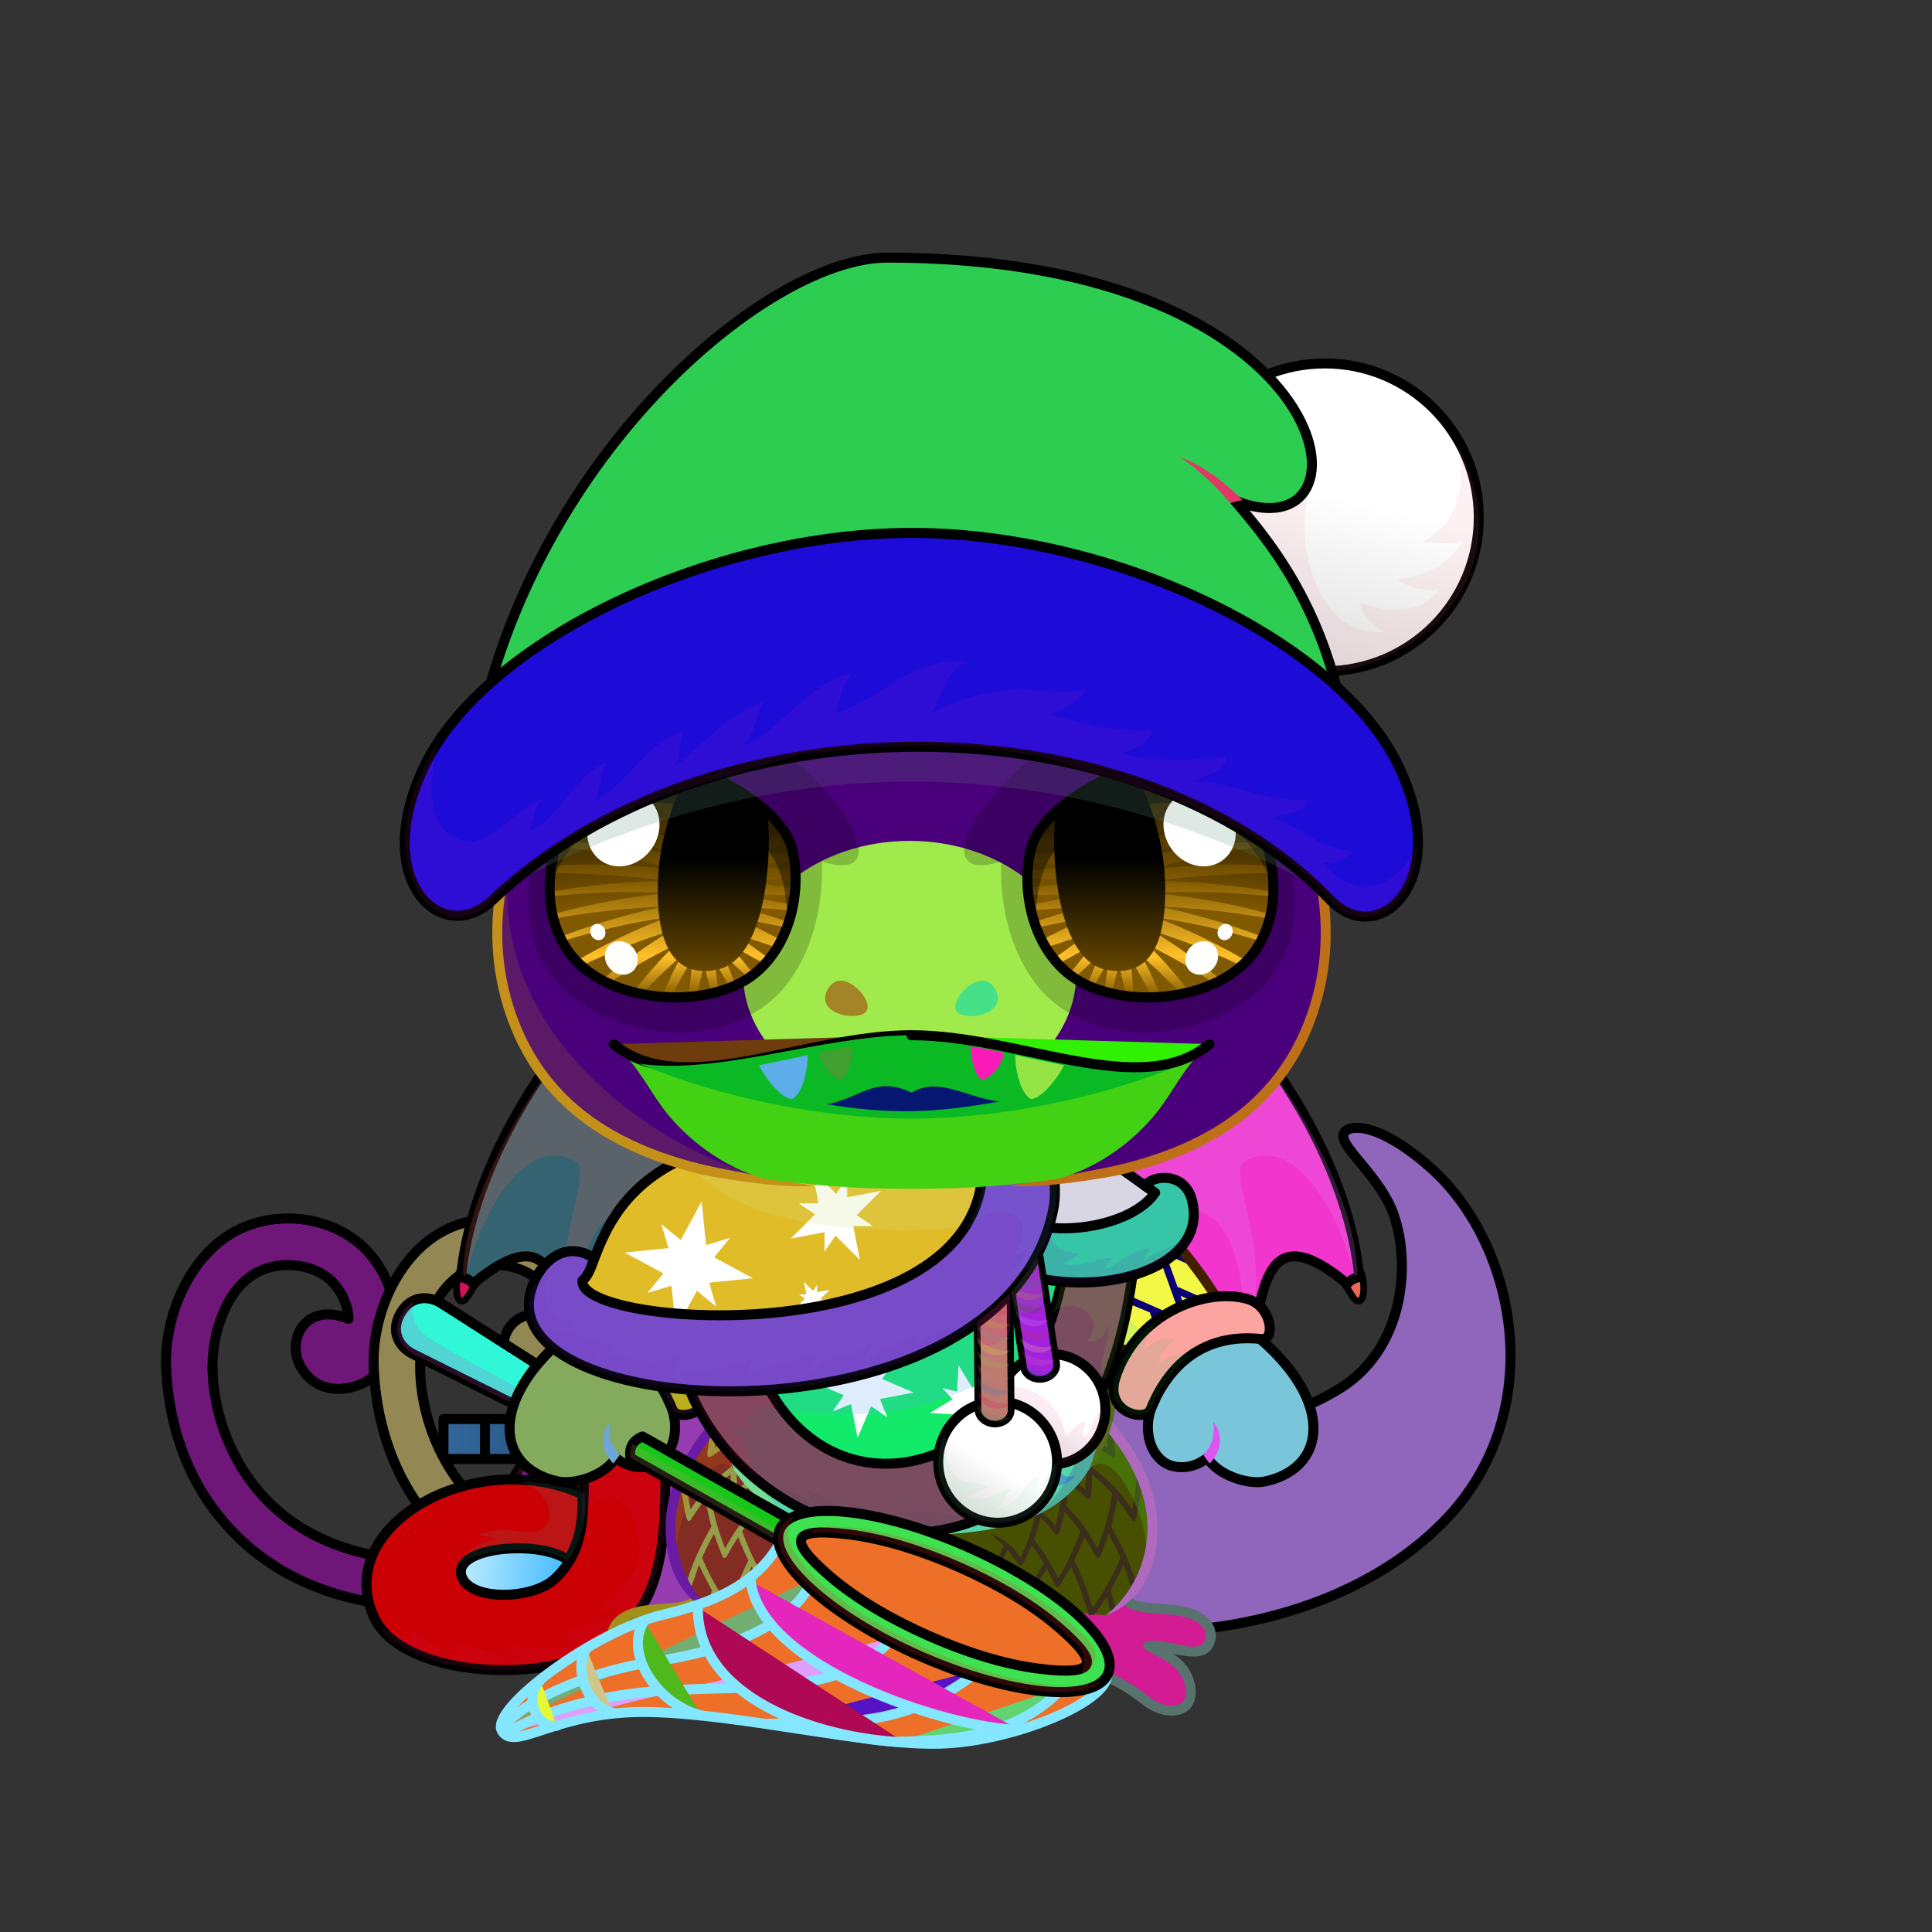 <svg xmlns="http://www.w3.org/2000/svg" xmlns:xlink="http://www.w3.org/1999/xlink" style="shape-rendering:geometricPrecision; text-rendering:geometricPrecision; image-rendering:optimizeQuality; fill-rule:evenodd; clip-rule:evenodd" version="1.1" viewBox="0 0 29000 29000" xml:space="preserve"><rect x="0" y="0" width="29000" height="29000" fill="#333333" stroke="none"/><defs><style type="text/css">.HairBack-Lizard1fil14 {fill:black;fill-opacity:0.2}
.HairBack-Lizard1fil605 {fill:url(#HairBack-Lizard1id822)}
.HairBack-Lizard1str5 {stroke:black;stroke-width:100;stroke-linecap:round;stroke-linejoin:round}
.HairBack-Lizard1fil606 {fill:url(#HairBack-Lizard1id1003)}
.HairBack-Lizard1fil607 {fill:url(#HairBack-Lizard1id101)}
.HairBack-Lizard1str0 {stroke:black;stroke-width:150;stroke-linecap:round;stroke-linejoin:round}
.HairBack-Lizard1fil608 {fill:url(#HairBack-Lizard1id821)}
.HairBack-Lizard1fil609 {fill:url(#HairBack-Lizard1id840)}
.HairBack-Lizard1fil610 {fill:url(#HairBack-Lizard1id294)}
.Tail-Lizard0fil615 {fill:url(#Tail-Lizard0id237)}
.Tail-Lizard0fil616 {fill:url(#Tail-Lizard0id234)}
.Tail-Lizard0fil22 {fill:none}
.Tail-Lizard0str0 {stroke:black;stroke-width:150;stroke-linecap:round;stroke-linejoin:round}
.RightFoot-Lizard0fil636 {fill:url(#RightFoot-Lizard0id220)}
.RightFoot-Lizard0fil32 {fill:black;fill-rule:nonzero}
.RightLeg-Lizard5fil641 {fill:url(#RightLeg-Lizard5id29)}
.RightLeg-Lizard5fil644 {fill:url(#RightLeg-Lizard5id899)}
.RightLeg-Lizard5fil14 {fill:black;fill-opacity:0.2}
.RightLeg-Lizard5fil32 {fill:black;fill-rule:nonzero}
.LeftFoot-Lizard0fil645 {fill:url(#LeftFoot-Lizard0id444)}
.LeftFoot-Lizard0fil32 {fill:black;fill-rule:nonzero}
.LeftLeg-Lizard5fil651 {fill:url(#LeftLeg-Lizard5id21)}
.LeftLeg-Lizard5fil654 {fill:url(#LeftLeg-Lizard5id898)}
.LeftLeg-Lizard5fil14 {fill:black;fill-opacity:0.2}
.LeftLeg-Lizard5fil32 {fill:black;fill-rule:nonzero}
.RightHand-Lizard5fil655 {fill:url(#RightHand-Lizard5id333)}
.RightHand-Lizard5fil660 {fill:url(#RightHand-Lizard5id537)}
.RightHand-Lizard5fil14 {fill:black;fill-opacity:0.2}
.RightHand-Lizard5fil32 {fill:black;fill-rule:nonzero}
.RightPaw-Lizard0fil661 {fill:url(#RightPaw-Lizard0id332)}
.RightPaw-Lizard0fil32 {fill:black;fill-rule:nonzero}
.LeftHand-Lizard5fil667 {fill:url(#LeftHand-Lizard5id837)}
.LeftHand-Lizard5fil670 {fill:url(#LeftHand-Lizard5id531)}
.LeftHand-Lizard5fil14 {fill:black;fill-opacity:0.2}
.LeftHand-Lizard5fil32 {fill:black;fill-rule:nonzero}
.LeftPaw-Lizard0fil671 {fill:url(#LeftPaw-Lizard0id580)}
.LeftPaw-Lizard0fil32 {fill:black;fill-rule:nonzero}
.Body-Lizard4fil674 {fill:url(#Body-Lizard4id282)}
.Body-Lizard4fil14 {fill:black;fill-opacity:0.2}
.Body-Lizard4fil32 {fill:black;fill-rule:nonzero}
.Body-Lizard4fil678 {fill:url(#Body-Lizard4id754)}
.Body-Lizard4fil628 {fill:white;fill-opacity:0.302}
.Head-Lizard0fil685 {fill:url(#Head-Lizard0id122)}
.Head-Lizard0fil14 {fill:black;fill-opacity:0.2}
.Head-Lizard0fil32 {fill:black;fill-rule:nonzero}
.Head-Lizard0fil686 {fill:url(#Head-Lizard0id1041)}
.Mouth-Lizard7fil728 {fill:url(#Mouth-Lizard7id904)}
.Mouth-Lizard7fil100 {fill:black}
.Mouth-Lizard7fil151 {fill:#FF9999}
.Mouth-Lizard7fil729 {fill:url(#Mouth-Lizard7id493)}
.Mouth-Lizard7fil730 {fill:url(#Mouth-Lizard7id544)}
.Mouth-Lizard7fil731 {fill:url(#Mouth-Lizard7id190)}
.Mouth-Lizard7fil732 {fill:url(#Mouth-Lizard7id319)}
.Mouth-Lizard7fil22 {fill:none}
.Mouth-Lizard7str0 {stroke:black;stroke-width:150;stroke-linecap:round;stroke-linejoin:round}
.Eyes-Lizard10fil14 {fill:black;fill-opacity:0.2}
.Eyes-Lizard10fil787 {fill:url(#Eyes-Lizard10id354)}
.Eyes-Lizard10fil759 {fill:url(#Eyes-Lizard10id12)}
.Eyes-Lizard10fil788 {fill:url(#Eyes-Lizard10id703)}
.Eyes-Lizard10fil740 {fill:black;fill-opacity:0.4}
.Eyes-Lizard10fil152 {fill:white}
.Eyes-Lizard10fil789 {fill:url(#Eyes-Lizard10id414)}
.Eyes-Lizard10fil790 {fill:url(#Eyes-Lizard10id2)}
.Eyes-Lizard10fil791 {fill:url(#Eyes-Lizard10id701)}
.Eyes-Lizard10fil22 {fill:none}
.Eyes-Lizard10str4 {stroke:black;stroke-width:150}
.Moustache-Lizard0fil22 {fill:none}
.Nose-Lizard0fil100 {fill:black}
.NecklaceArcticBackfil9new {fill:url(#NecklaceArcticBackid85new)}
.NecklaceArcticBackfil11new {fill:black;fill-opacity:0.102}
.NecklaceArcticBackfil8new {fill:url(#NecklaceArcticBackid53new)}
.NecklaceArcticBackstr0new {stroke:black;stroke-width:150;stroke-linecap:round;stroke-linejoin:round}
.NecklaceArcticBackfil10new {fill:url(#NecklaceArcticBackid54new)}
.BraceletArctic-Mediumfil81new {fill:url(#BraceletArctic-Mediumid143new)}
.BraceletArctic-Mediumfil82new {fill:#527FBD;fill-opacity:0.302}
.BraceletArctic-Mediumfil83new {fill:white}
.BraceletArctic-Mediumfil11new {fill:black;fill-opacity:0.102}
.BraceletArctic-Mediumfil84new {fill:black}
.BraceletArctic-Mediumfil85new {fill:url(#BraceletArctic-Mediumid184new)}
.BraceletArctic-Mediumfil33new {fill:none}
.BraceletArctic-Mediumstr6new {stroke:black;stroke-width:150}
.BraceletArctic-Mediumstr0new {stroke:black;stroke-width:150;stroke-linecap:round;stroke-linejoin:round}
.NecklaceArctic-Mediumfil323new {fill:url(#NecklaceArctic-Mediumid148new)}
.NecklaceArctic-Mediumfil83new {fill:white}
.NecklaceArctic-Mediumfil324new {fill:#527FBD;fill-opacity:0.2}
.NecklaceArctic-Mediumfil11new {fill:black;fill-opacity:0.102}
.NecklaceArctic-Mediumfil326new {fill:url(#NecklaceArctic-Mediumid63new)}
.NecklaceArctic-Mediumfil327new {fill:url(#NecklaceArctic-Mediumid60new)}
.NecklaceArctic-Mediumfil14new {fill:black;fill-opacity:0.2}
.NecklaceArctic-Mediumfil325new {fill:url(#NecklaceArctic-Mediumid68new)}
.NecklaceArctic-Mediumstr0new {stroke:black;stroke-width:150;stroke-linecap:round;stroke-linejoin:round}
.NecklaceArctic-Mediumfil33new {fill:none}
.NecklaceArctic-Mediumstr6new {stroke:black;stroke-width:150}
.NecklaceArctic-Mediumfil328new {fill:url(#NecklaceArctic-Mediumid81new)}
.NecklaceArctic-Mediumfil329new {fill:url(#NecklaceArctic-Mediumid86new)}
.NecklaceArctic-Mediumfil330new {fill:url(#NecklaceArctic-Mediumid117new)}
.NecklaceArctic-Mediumfil331new {fill:url(#NecklaceArctic-Mediumid716new);fill-rule:nonzero}
.NecklaceArctic-Mediumstr4new {stroke:black;stroke-width:100}
.NecklaceArctic-Mediumfil332new {fill:url(#NecklaceArctic-Mediumid715new);fill-rule:nonzero}
.NecklaceArctic-Mediumfil333new {fill:url(#NecklaceArctic-Mediumid61new)}
.HatArctic-Mediumfil11new {fill:black;fill-opacity:0.102}
.HatArctic-Mediumfil14new {fill:black;fill-opacity:0.2}
.HatArctic-Mediumfil735new {fill:url(#HatArctic-Mediumid62new)}
.HatArctic-Mediumfil31new {fill:white;fill-opacity:0.502}
.HatArctic-Mediumfil83new {fill:white}
.HatArctic-Mediumfil82new {fill:#527FBD;fill-opacity:0.302}
.HatArctic-Mediumfil84new {fill:black}
.HatArctic-Mediumfil734new {fill:url(#HatArctic-Mediumid256new)}
.HatArctic-Mediumstr6new {stroke:black;stroke-width:150}
.HatArctic-Mediumfil33new {fill:none}
.HatArctic-Mediumfil736new {fill:url(#HatArctic-Mediumid233new)}
.WeaponBflyNetBack-Mediumfil1 {fill:black;fill-rule:nonzero;fill-opacity:0.2}
.WeaponBflyNetBack-Mediumfil12 {fill:url(#WeaponBflyNetBack-Mediumid25);fill-rule:nonzero}
.WeaponBflyNetBack-Mediumstr0 {stroke:black;stroke-width:150;stroke-linecap:round;stroke-linejoin:round}
.WeaponBflyNet-Mediumfil13 {fill:white;fill-opacity:0.702}
.WeaponBflyNet-Mediumfil3 {fill:black;fill-opacity:0.2}
.WeaponBflyNet-Mediumfil14 {fill:none}
.WeaponBflyNet-Mediumstr2 {stroke:#85E7FF;stroke-width:150;stroke-linecap:round;stroke-linejoin:round}
.WeaponBflyNet-Mediumstr3 {stroke:#85E7FF;stroke-width:150}
.WeaponBflyNet-Mediumfil15 {fill:url(#WeaponBflyNet-Mediumid2)}
.WeaponBflyNet-Mediumstr0 {stroke:black;stroke-width:150;stroke-linecap:round;stroke-linejoin:round}
.WeaponBflyNet-Mediumfil16 {fill:url(#WeaponBflyNet-Mediumid1)}
.WeaponBflyNet-Mediumstr1 {stroke:black;stroke-width:150}
.AccessoryArcticfil20 {fill:black;fill-rule:nonzero;fill-opacity:0.2}
.AccessoryArcticfil22 {fill:url(#AccessoryArcticid112);fill-rule:nonzero}
.AccessoryArcticfil23 {fill:url(#AccessoryArcticid90);fill-rule:nonzero}
.AccessoryArcticfil26 {fill:url(#AccessoryArcticid109);fill-rule:nonzero}
.AccessoryArcticfil27 {fill:#FFCC99;fill-rule:nonzero;fill-opacity:0.302}
.AccessoryArcticfil28 {fill:url(#AccessoryArcticid141);fill-rule:nonzero}
.AccessoryArcticfil29 {fill:url(#AccessoryArcticid110);fill-rule:nonzero}
.AccessoryArcticfil30 {fill:url(#AccessoryArcticid104);fill-rule:nonzero}
.AccessoryArcticfil31 {fill:white;fill-rule:nonzero;fill-opacity:0.302}
.AccessoryArcticfil33 {fill:#FFCC99;fill-opacity:0.302}
.AccessoryArcticfil19 {fill:url(#AccessoryArcticid130);fill-rule:nonzero}
.AccessoryArcticstr1 {stroke:black;stroke-width:150;stroke-linecap:round;stroke-linejoin:round}
.AccessoryArcticfil21 {fill:url(#AccessoryArcticid99);fill-rule:nonzero}
.AccessoryArcticfil24 {fill:none;fill-rule:nonzero}
.AccessoryArcticfil25 {fill:url(#AccessoryArcticid139);fill-rule:nonzero}
.AccessoryArcticfil32 {fill:none}
.AccessoryArcticstr3 {stroke:black;stroke-width:150}
</style><linearGradient gradientUnits="objectBoundingBox" id="HairBack-Lizard1id822" x1="27.059%" x2="72.941%" xlink:href="#HairBack-Lizard1id78" y1="78.72%" y2="21.278%">
  </linearGradient><linearGradient gradientUnits="objectBoundingBox" id="HairBack-Lizard1id1003" x1="45.917%" x2="54.083%" xlink:href="#HairBack-Lizard1id78" y1="90.056%" y2="9.944%">
  </linearGradient><linearGradient gradientUnits="userSpaceOnUse" id="HairBack-Lizard1id101" x1="10942" x2="8559.36" y1="15613.5" y2="20378.7">
   <stop offset="0" style="stop-opacity:1; stop-color:#b9c6ff"/>
   <stop offset="1" style="stop-opacity:1; stop-color:#d6a381"/>
  </linearGradient><linearGradient gradientUnits="objectBoundingBox" id="HairBack-Lizard1id821" x1="72.941%" x2="27.059%" xlink:href="#HairBack-Lizard1id78" y1="78.72%" y2="21.278%">
  </linearGradient><linearGradient gradientUnits="objectBoundingBox" id="HairBack-Lizard1id840" x1="54.083%" x2="45.917%" xlink:href="#HairBack-Lizard1id78" y1="90.056%" y2="9.944%">
  </linearGradient><linearGradient gradientUnits="userSpaceOnUse" id="HairBack-Lizard1id294" x1="16381.1" x2="18763.7" xlink:href="#HairBack-Lizard1id101" y1="15613.5" y2="20378.7">
  </linearGradient><linearGradient gradientUnits="objectBoundingBox" id="Tail-Lizard0id237" x1="39.943%" x2="60.057%" y1="102.625%" y2="0%">
   <stop offset="0" style="stop-opacity:1; stop-color:#96603c"/>
   <stop offset="0.412" style="stop-opacity:1; stop-color:#bd7e55"/>
   <stop offset="1" style="stop-opacity:1; stop-color:#d6a381"/>
  </linearGradient><linearGradient gradientUnits="objectBoundingBox" id="Tail-Lizard0id234" x1="0%" x2="100%" xlink:href="#Tail-Lizard0id133" y1="50%" y2="50%">
  </linearGradient><linearGradient gradientUnits="userSpaceOnUse" id="RightFoot-Lizard0id220" x1="16306.2" x2="16825.8" y1="23871.7" y2="25810.9">
   <stop offset="0" style="stop-opacity:1; stop-color:#d6a381"/>
   <stop offset="0.102" style="stop-opacity:1; stop-color:#d6a381"/>
   <stop offset="1" style="stop-opacity:1; stop-color:#fffcd6"/>
  </linearGradient><linearGradient gradientUnits="objectBoundingBox" id="RightLeg-Lizard5id29" x1="50%" x2="50%" xlink:href="#RightLeg-Lizard5id17" y1="100%" y2="0%">
  </linearGradient><linearGradient gradientUnits="userSpaceOnUse" id="RightLeg-Lizard5id899" x1="16058" x2="16058" xlink:href="#RightLeg-Lizard5id898" y1="24242.4" y2="21278.2">
  </linearGradient><linearGradient gradientUnits="userSpaceOnUse" id="LeftFoot-Lizard0id444" x1="11057.6" x2="10538" xlink:href="#LeftFoot-Lizard0id220" y1="23871.7" y2="25810.9">
  </linearGradient><linearGradient gradientUnits="objectBoundingBox" id="LeftLeg-Lizard5id21" x1="50%" x2="50%" xlink:href="#LeftLeg-Lizard5id17" y1="100%" y2="0%">
  </linearGradient><linearGradient gradientUnits="userSpaceOnUse" id="LeftLeg-Lizard5id898" x1="11299.1" x2="11299.1" y1="24242.4" y2="21278.2">
   <stop offset="0" style="stop-opacity:1; stop-color:#d6a381"/>
   <stop offset="0.741" style="stop-opacity:1; stop-color:#bd7e55"/>
   <stop offset="1" style="stop-opacity:1; stop-color:#bd7e55"/>
  </linearGradient><linearGradient gradientUnits="objectBoundingBox" id="RightHand-Lizard5id333" x1="39.006%" x2="60.993%" y1="1.866%" y2="98.133%">
   <stop offset="0" style="stop-opacity:1; stop-color:#96603c"/>
   <stop offset="0.788" style="stop-opacity:1; stop-color:#bd7e55"/>
   <stop offset="1" style="stop-opacity:1; stop-color:#bd7e55"/>
  </linearGradient><linearGradient gradientUnits="userSpaceOnUse" id="RightHand-Lizard5id537" x1="16517.5" x2="17510.2" xlink:href="#RightHand-Lizard5id531" y1="17673.8" y2="20681.9">
  </linearGradient><linearGradient gradientUnits="userSpaceOnUse" id="RightPaw-Lizard0id332" x1="17833.9" x2="18955.5" y1="19888.5" y2="21831.2">
   <stop offset="0" style="stop-opacity:1; stop-color:#bd7e55"/>
   <stop offset="0.2" style="stop-opacity:1; stop-color:#bd7e55"/>
   <stop offset="1" style="stop-opacity:1; stop-color:#d6a381"/>
  </linearGradient><linearGradient gradientUnits="objectBoundingBox" id="LeftHand-Lizard5id837" x1="66.486%" x2="33.514%" xlink:href="#LeftHand-Lizard5id333" y1="1.746%" y2="98.254%">
  </linearGradient><linearGradient gradientUnits="userSpaceOnUse" id="LeftHand-Lizard5id531" x1="10822.2" x2="9829.54" y1="17673.8" y2="20681.9">
   <stop offset="0" style="stop-opacity:1; stop-color:#96603c"/>
   <stop offset="0.349" style="stop-opacity:1; stop-color:#96603c"/>
   <stop offset="0.859" style="stop-opacity:1; stop-color:#bd7e55"/>
   <stop offset="1" style="stop-opacity:1; stop-color:#bd7e55"/>
  </linearGradient><linearGradient gradientUnits="userSpaceOnUse" id="LeftPaw-Lizard0id580" x1="9529.97" x2="8408.35" xlink:href="#LeftPaw-Lizard0id332" y1="19888.5" y2="21831.2">
  </linearGradient><linearGradient gradientUnits="objectBoundingBox" id="Body-Lizard4id282" x1="50%" x2="50%" y1="0%" y2="100%">
   <stop offset="0" style="stop-opacity:1; stop-color:#96603c"/>
   <stop offset="0.502" style="stop-opacity:1; stop-color:#bd7e55"/>
   <stop offset="1" style="stop-opacity:1; stop-color:#d6a381"/>
  </linearGradient><linearGradient gradientUnits="objectBoundingBox" id="Body-Lizard4id754" x1="50%" x2="50%" xlink:href="#Body-Lizard4id641" y1="100%" y2="0%">
  </linearGradient><linearGradient gradientUnits="userSpaceOnUse" id="Head-Lizard0id122" x1="13681.9" x2="13681.9" y1="17788.8" y2="7794.35">
   <stop offset="0" style="stop-opacity:1; stop-color:#96603c"/>
   <stop offset="0.22" style="stop-opacity:1; stop-color:#bd7e55"/>
   <stop offset="0.639" style="stop-opacity:1; stop-color:#bd7e55"/>
   <stop offset="1" style="stop-opacity:1; stop-color:#d6a381"/>
  </linearGradient><radialGradient cx="13653.8" cy="14622.1" fx="13653.8" fy="14622.1" gradientTransform="matrix(1 -0 -0 0.79 0 3073)" gradientUnits="userSpaceOnUse" id="Head-Lizard0id1041" r="2412.15">
   <stop offset="0" style="stop-opacity:1; stop-color:#96603c"/>
   <stop offset="1" style="stop-opacity:1; stop-color:#bd7e55"/>
  </radialGradient><linearGradient gradientUnits="objectBoundingBox" id="Mouth-Lizard7id904" x1="50%" x2="50%" xlink:href="#Mouth-Lizard7id133" y1="100%" y2="0%">
  </linearGradient><linearGradient gradientUnits="userSpaceOnUse" id="Mouth-Lizard7id493" x1="11670.5" x2="11846.9" xlink:href="#Mouth-Lizard7id190" y1="15835.8" y2="16494">
  </linearGradient><linearGradient gradientUnits="userSpaceOnUse" id="Mouth-Lizard7id544" x1="12480" x2="12610.3" xlink:href="#Mouth-Lizard7id190" y1="15713.5" y2="16199.6">
  </linearGradient><linearGradient gradientUnits="userSpaceOnUse" id="Mouth-Lizard7id319" x1="14753.6" x2="14883.9" xlink:href="#Mouth-Lizard7id190" y1="15713.5" y2="16199.6">
  </linearGradient><linearGradient gradientUnits="userSpaceOnUse" id="Eyes-Lizard10id354" x1="10253.5" x2="9938.81" xlink:href="#Eyes-Lizard10id0" y1="14961.1" y2="11364.5">
  </linearGradient><linearGradient gradientUnits="objectBoundingBox" id="Eyes-Lizard10id12" x1="50%" x2="50%" xlink:href="#Eyes-Lizard10id2" y1="100%" y2="0%">
  </linearGradient><linearGradient gradientUnits="userSpaceOnUse" id="Eyes-Lizard10id703" x1="10706.6" x2="10706.6" xlink:href="#Eyes-Lizard10id384" y1="11527.3" y2="14574.5">
  </linearGradient><linearGradient gradientUnits="userSpaceOnUse" id="Eyes-Lizard10id414" x1="17110.4" x2="17425" xlink:href="#Eyes-Lizard10id0" y1="14961.1" y2="11364.5">
  </linearGradient><linearGradient gradientUnits="userSpaceOnUse" id="Eyes-Lizard10id701" x1="16657.2" x2="16657.2" xlink:href="#Eyes-Lizard10id384" y1="11527.3" y2="14574.5">
  </linearGradient><linearGradient gradientUnits="userSpaceOnUse" id="NecklaceArcticBackid85new" x1="6624.6" x2="8886.4" y1="23416.1" y2="23667.4">
   <stop offset="0" style="stop-opacity:1; stop-color:#D4F6FF"/>
   <stop offset="1" style="stop-opacity:1; stop-color:#26AFFF"/>
  </linearGradient><linearGradient gradientUnits="userSpaceOnUse" id="NecklaceArcticBackid53new" x1="13122.2" x2="13122.2" y1="16825.7" y2="24887.1">
   <stop offset="0" style="stop-opacity:1; stop-color:black"/>
   <stop offset="0.522" style="stop-opacity:1; stop-color:#112643"/>
   <stop offset="1" style="stop-opacity:1; stop-color:#5D6F96"/>
  </linearGradient><linearGradient gradientUnits="userSpaceOnUse" id="NecklaceArcticBackid54new" x1="6164" x2="9816.46" y1="24190.2" y2="20670.5">
   <stop offset="0" style="stop-opacity:1; stop-color:white"/>
   <stop offset="0.439" style="stop-opacity:1; stop-color:white"/>
   <stop offset="1" style="stop-opacity:1; stop-color:#DEDEDE"/>
  </linearGradient><linearGradient gradientUnits="userSpaceOnUse" id="BraceletArctic-Mediumid143new" x1="18850.5" x2="18095.3" xlink:href="#BraceletArctic-Mediumid60new" y1="19921.4" y2="22215">
  </linearGradient><linearGradient gradientUnits="userSpaceOnUse" id="BraceletArctic-Mediumid184new" x1="9957.49" x2="7824.45" xlink:href="#BraceletArctic-Mediumid60new" y1="20448.2" y2="21688.3">
  </linearGradient><linearGradient gradientUnits="userSpaceOnUse" id="NecklaceArctic-Mediumid148new" x1="13242.8" x2="14188.5" y1="22533.9" y2="18120.5">
   <stop offset="0" style="stop-opacity:1; stop-color:#D4F6FF"/>
   <stop offset="0.529" style="stop-opacity:1; stop-color:#76C9FD"/>
   <stop offset="1" style="stop-opacity:1; stop-color:#26AFFF"/>
  </linearGradient><linearGradient gradientUnits="userSpaceOnUse" id="NecklaceArctic-Mediumid63new" x1="11627.4" x2="12464.1" xlink:href="#NecklaceArctic-Mediumid60new" y1="20594.2" y2="16689.5">
  </linearGradient><linearGradient gradientUnits="userSpaceOnUse" id="NecklaceArctic-Mediumid68new" x1="13593.4" x2="13689.6" y1="23049.1" y2="18717.4">
   <stop offset="0" style="stop-opacity:1; stop-color:white"/>
   <stop offset="1" style="stop-opacity:1; stop-color:#DEDEDE"/>
  </linearGradient><linearGradient gradientUnits="objectBoundingBox" id="NecklaceArctic-Mediumid81new" x1="75.571%" x2="24.429%" y1="7.918%" y2="92.082%">
   <stop offset="0" style="stop-opacity:1; stop-color:white"/>
   <stop offset="0.529" style="stop-opacity:1; stop-color:white"/>
   <stop offset="1" style="stop-opacity:1; stop-color:#DEDEDE"/>
  </linearGradient><linearGradient gradientUnits="objectBoundingBox" id="NecklaceArctic-Mediumid86new" x1="75.571%" x2="24.429%" xlink:href="#NecklaceArctic-Mediumid81new" y1="7.918%" y2="92.082%">
  </linearGradient><linearGradient gradientUnits="userSpaceOnUse" id="NecklaceArctic-Mediumid117new" x1="17889.6" x2="15000.3" y1="18525.5" y2="18405.1">
   <stop offset="0" style="stop-opacity:1; stop-color:white"/>
   <stop offset="0.329" style="stop-opacity:1; stop-color:white"/>
   <stop offset="1" style="stop-opacity:1; stop-color:#DEDEDE"/>
  </linearGradient><linearGradient gradientUnits="objectBoundingBox" id="NecklaceArctic-Mediumid716new" x1="0%" x2="110.181%" xlink:href="#NecklaceArctic-Mediumid715new" y1="57.951%" y2="42.048%">
  </linearGradient><linearGradient gradientUnits="userSpaceOnUse" id="NecklaceArctic-Mediumid61new" x1="11081.5" x2="12691.7" y1="21234.1" y2="16573">
   <stop offset="0" style="stop-opacity:1; stop-color:white"/>
   <stop offset="0.42" style="stop-opacity:1; stop-color:white"/>
   <stop offset="1" style="stop-opacity:1; stop-color:#DEDEDE"/>
  </linearGradient><linearGradient gradientUnits="userSpaceOnUse" id="HatArctic-Mediumid62new" x1="15115.6" x2="12248.2" xlink:href="#HatArctic-Mediumid60new" y1="3372.1" y2="12080.5">
  </linearGradient><linearGradient gradientUnits="userSpaceOnUse" id="HatArctic-Mediumid256new" x1="20444.4" x2="19330.1" xlink:href="#HatArctic-Mediumid61new" y1="5536.44" y2="9993.87">
  </linearGradient><linearGradient gradientUnits="userSpaceOnUse" id="HatArctic-Mediumid233new" x1="14047.4" x2="13312" xlink:href="#HatArctic-Mediumid61new" y1="7937.42" y2="13820.6">
  </linearGradient><linearGradient gradientUnits="userSpaceOnUse" id="WeaponBflyNetBack-Mediumid25" x1="7204.83" x2="8458.79" y1="22047.5" y2="19400.3">
   <stop offset="0" style="stop-opacity:1; stop-color:#FF6666"/>
   <stop offset="1" style="stop-opacity:1; stop-color:#FFC5B0"/>
  </linearGradient><linearGradient gradientUnits="userSpaceOnUse" id="WeaponBflyNet-Mediumid2" x1="9470.94" x2="12022.2" y1="22463.7" y2="22328">
   <stop offset="0" style="stop-opacity:1; stop-color:#5C3005"/>
   <stop offset="1" style="stop-opacity:1; stop-color:#B87939"/>
  </linearGradient><linearGradient gradientUnits="userSpaceOnUse" id="WeaponBflyNet-Mediumid1" x1="14169.4" x2="14169.4" y1="25399.5" y2="22680.1">
   <stop offset="0" style="stop-opacity:1; stop-color:#D4A373"/>
   <stop offset="1" style="stop-opacity:1; stop-color:#B87939"/>
  </linearGradient><linearGradient gradientUnits="userSpaceOnUse" id="AccessoryArcticid112" x1="6856.99" x2="9684.97" y1="24647.5" y2="17766.1">
   <stop offset="0" style="stop-opacity:1; stop-color:#4D3C2A"/>
   <stop offset="1" style="stop-opacity:1; stop-color:#876B4E"/>
  </linearGradient><linearGradient gradientUnits="objectBoundingBox" id="AccessoryArcticid90" x1="50%" x2="50%" y1="100%" y2="0%">
   <stop offset="0" style="stop-opacity:1; stop-color:#242424"/>
   <stop offset="0.761" style="stop-opacity:1; stop-color:#DEDEDE"/>
   <stop offset="1" style="stop-opacity:1; stop-color:gray"/>
  </linearGradient><linearGradient gradientUnits="userSpaceOnUse" id="AccessoryArcticid109" x1="14442.9" x2="14442.9" xlink:href="#AccessoryArcticid99" y1="23726.4" y2="21360.2">
  </linearGradient><linearGradient gradientUnits="userSpaceOnUse" id="AccessoryArcticid141" x1="11101.5" x2="11101.5" xlink:href="#AccessoryArcticid99" y1="23726.4" y2="21360.2">
  </linearGradient><linearGradient gradientUnits="userSpaceOnUse" id="AccessoryArcticid110" x1="9972.99" x2="12801" y1="24647.5" y2="17766.1">
   <stop offset="0" style="stop-opacity:1; stop-color:#664E34"/>
   <stop offset="1" style="stop-opacity:1; stop-color:#AD8356"/>
  </linearGradient><linearGradient gradientUnits="userSpaceOnUse" id="AccessoryArcticid104" x1="15470.9" x2="9772.83" y1="21599.5" y2="21599.5">
   <stop offset="0" style="stop-opacity:1; stop-color:#336699"/>
   <stop offset="1" style="stop-opacity:1; stop-color:#5594DB"/>
  </linearGradient><linearGradient gradientUnits="userSpaceOnUse" id="AccessoryArcticid130" x1="7985.49" x2="7985.49" xlink:href="#AccessoryArcticid99" y1="23726.4" y2="21360.2">
  </linearGradient><linearGradient gradientUnits="userSpaceOnUse" id="AccessoryArcticid139" x1="6656.83" x2="10287.5" y1="21599.5" y2="21599.5">
   <stop offset="0" style="stop-opacity:1; stop-color:#336699"/>
   <stop offset="1" style="stop-opacity:1; stop-color:#1D4675"/>
  </linearGradient><linearGradient gradientUnits="objectBoundingBox" id="HairBack-Lizard1id78" x1="95.802%" x2="4.198%" y1="69.345%" y2="30.655%">
   <stop offset="0" style="stop-opacity:1; stop-color:#E0D0BF"/>
   <stop offset="1" style="stop-opacity:1; stop-color:#B5987B"/>
  </linearGradient><linearGradient gradientUnits="userSpaceOnUse" id="Tail-Lizard0id133" x1="13681.9" x2="13681.9" y1="17844" y2="15520.7">
   <stop offset="0" style="stop-opacity:1; stop-color:#f2efbf"/>
   <stop offset="1" style="stop-opacity:1; stop-color:#fffcd6"/>
  </linearGradient><linearGradient gradientUnits="userSpaceOnUse" id="RightLeg-Lizard5id17" x1="11873.5" x2="11873.5" y1="24310" y2="21166.6">
   <stop offset="0" style="stop-opacity:1; stop-color:#d6a381"/>
   <stop offset="0.431" style="stop-opacity:1; stop-color:#d6a381"/>
   <stop offset="1" style="stop-opacity:1; stop-color:#bd7e55"/>
  </linearGradient><linearGradient gradientUnits="userSpaceOnUse" id="RightLeg-Lizard5id898" x1="11299.1" x2="11299.1" y1="24242.4" y2="21278.2">
   <stop offset="0" style="stop-opacity:1; stop-color:#d6a381"/>
   <stop offset="0.741" style="stop-opacity:1; stop-color:#bd7e55"/>
   <stop offset="1" style="stop-opacity:1; stop-color:#bd7e55"/>
  </linearGradient><linearGradient gradientUnits="userSpaceOnUse" id="LeftFoot-Lizard0id220" x1="16306.2" x2="16825.8" y1="23871.7" y2="25810.9">
   <stop offset="0" style="stop-opacity:1; stop-color:#d6a381"/>
   <stop offset="0.102" style="stop-opacity:1; stop-color:#d6a381"/>
   <stop offset="1" style="stop-opacity:1; stop-color:#fffcd6"/>
  </linearGradient><linearGradient gradientUnits="userSpaceOnUse" id="LeftLeg-Lizard5id17" x1="11873.5" x2="11873.5" y1="24310" y2="21166.6">
   <stop offset="0" style="stop-opacity:1; stop-color:#d6a381"/>
   <stop offset="0.431" style="stop-opacity:1; stop-color:#d6a381"/>
   <stop offset="1" style="stop-opacity:1; stop-color:#bd7e55"/>
  </linearGradient><linearGradient gradientUnits="userSpaceOnUse" id="RightHand-Lizard5id531" x1="10822.2" x2="9829.54" y1="17673.8" y2="20681.9">
   <stop offset="0" style="stop-opacity:1; stop-color:#96603c"/>
   <stop offset="0.349" style="stop-opacity:1; stop-color:#96603c"/>
   <stop offset="0.859" style="stop-opacity:1; stop-color:#bd7e55"/>
   <stop offset="1" style="stop-opacity:1; stop-color:#bd7e55"/>
  </linearGradient><linearGradient gradientUnits="objectBoundingBox" id="LeftHand-Lizard5id333" x1="39.006%" x2="60.993%" y1="1.866%" y2="98.133%">
   <stop offset="0" style="stop-opacity:1; stop-color:#96603c"/>
   <stop offset="0.788" style="stop-opacity:1; stop-color:#bd7e55"/>
   <stop offset="1" style="stop-opacity:1; stop-color:#bd7e55"/>
  </linearGradient><linearGradient gradientUnits="userSpaceOnUse" id="LeftPaw-Lizard0id332" x1="17833.9" x2="18955.5" y1="19888.5" y2="21831.2">
   <stop offset="0" style="stop-opacity:1; stop-color:#bd7e55"/>
   <stop offset="0.2" style="stop-opacity:1; stop-color:#bd7e55"/>
   <stop offset="1" style="stop-opacity:1; stop-color:#d6a381"/>
  </linearGradient><linearGradient gradientUnits="userSpaceOnUse" id="Body-Lizard4id641" x1="13681.9" x2="13681.9" y1="22882.1" y2="17688.3">
   <stop offset="0" style="stop-opacity:1; stop-color:#fffcd6"/>
   <stop offset="0.651" style="stop-opacity:1; stop-color:#f2efbf"/>
   <stop offset="1" style="stop-opacity:1; stop-color:#f2efbf"/>
  </linearGradient><linearGradient gradientUnits="userSpaceOnUse" id="Mouth-Lizard7id133" x1="13681.9" x2="13681.9" y1="17844" y2="15520.7">
   <stop offset="0" style="stop-opacity:1; stop-color:#f2efbf"/>
   <stop offset="1" style="stop-opacity:1; stop-color:#fffcd6"/>
  </linearGradient><linearGradient gradientUnits="userSpaceOnUse" id="Mouth-Lizard7id190" x1="15516.9" x2="15693.3" y1="15835.8" y2="16494">
   <stop offset="0" style="stop-opacity:1; stop-color:#DBDBDB"/>
   <stop offset="0.529" style="stop-opacity:1; stop-color:white"/>
   <stop offset="1" style="stop-opacity:1; stop-color:#fffcd6"/>
  </linearGradient><linearGradient gradientUnits="objectBoundingBox" id="Eyes-Lizard10id0" x1="50%" x2="50%" y1="100%" y2="0%">
   <stop offset="0" style="stop-opacity:1; stop-color:#805900"/>
   <stop offset="0.388" style="stop-opacity:1; stop-color:#805900"/>
   <stop offset="1" style="stop-opacity:1; stop-color:black"/>
  </linearGradient><linearGradient gradientUnits="userSpaceOnUse" id="Eyes-Lizard10id2" x1="17267.3" x2="17267.3" y1="14970.1" y2="11355.9">
   <stop offset="0" style="stop-opacity:1; stop-color:#805900"/>
   <stop offset="0.169" style="stop-opacity:1; stop-color:#ffc029"/>
   <stop offset="0.49" style="stop-opacity:1; stop-color:#805900"/>
   <stop offset="1" style="stop-opacity:1; stop-color:black"/>
  </linearGradient><linearGradient gradientUnits="userSpaceOnUse" id="Eyes-Lizard10id384" x1="16417.8" x2="16417.8" y1="11784.3" y2="14068.5">
   <stop offset="0" style="stop-opacity:1; stop-color:black"/>
   <stop offset="0.45" style="stop-opacity:1; stop-color:black"/>
   <stop offset="1" style="stop-opacity:1; stop-color:#664700"/>
  </linearGradient><linearGradient gradientUnits="userSpaceOnUse" id="BraceletArctic-Mediumid60new" x1="16229.5" x2="16600.5" y1="18802" y2="17070.4">
   <stop offset="0" style="stop-opacity:1; stop-color:#D4F6FF"/>
   <stop offset="0.251" style="stop-opacity:1; stop-color:#D1F6FF"/>
   <stop offset="1" style="stop-opacity:1; stop-color:#63C6FF"/>
  </linearGradient><linearGradient gradientUnits="userSpaceOnUse" id="NecklaceArctic-Mediumid60new" x1="16229.5" x2="16600.5" y1="18802" y2="17070.4">
   <stop offset="0" style="stop-opacity:1; stop-color:#D4F6FF"/>
   <stop offset="0.251" style="stop-opacity:1; stop-color:#D1F6FF"/>
   <stop offset="1" style="stop-opacity:1; stop-color:#63C6FF"/>
  </linearGradient><linearGradient gradientUnits="objectBoundingBox" id="NecklaceArctic-Mediumid715new" x1="0%" x2="140.73%" y1="53.694%" y2="46.306%">
   <stop offset="0" style="stop-opacity:1; stop-color:#990000"/>
   <stop offset="0.471" style="stop-opacity:1; stop-color:#FFCC00"/>
   <stop offset="0.631" style="stop-opacity:1; stop-color:white"/>
   <stop offset="0.8" style="stop-opacity:1; stop-color:#FFCC00"/>
   <stop offset="1" style="stop-opacity:1; stop-color:#990000"/>
  </linearGradient><linearGradient gradientUnits="userSpaceOnUse" id="HatArctic-Mediumid60new" x1="16229.5" x2="16600.5" y1="18802" y2="17070.4">
   <stop offset="0" style="stop-opacity:1; stop-color:#D4F6FF"/>
   <stop offset="0.251" style="stop-opacity:1; stop-color:#D1F6FF"/>
   <stop offset="1" style="stop-opacity:1; stop-color:#63C6FF"/>
  </linearGradient><linearGradient gradientUnits="userSpaceOnUse" id="HatArctic-Mediumid61new" x1="11081.5" x2="12691.7" y1="21234.1" y2="16573">
   <stop offset="0" style="stop-opacity:1; stop-color:white"/>
   <stop offset="0.42" style="stop-opacity:1; stop-color:white"/>
   <stop offset="1" style="stop-opacity:1; stop-color:#DEDEDE"/>
  </linearGradient><linearGradient gradientUnits="userSpaceOnUse" id="AccessoryArcticid99" x1="11326.9" x2="11326.9" y1="23726.4" y2="21360.2">
   <stop offset="0" style="stop-opacity:1; stop-color:#8F6D4C"/>
   <stop offset="1" style="stop-opacity:1; stop-color:#3B2C1D"/>
  </linearGradient></defs><g id="AccessoryArctic">
  <g id="_2543422272688">
   <path class="AccessoryArcticfil19 AccessoryArcticstr1" d="M8355 21360c-273,229 -564,616 -770,1079 -173,388 -289,832 -289,1287l500 0c0,-382 98,-756 244,-1084 175,-394 415,-716 635,-901l-320 -381z" style="fill:#6e0fcb"/>
   <path class="AccessoryArcticfil20" d="M8090 21627c-186,218 -365,497 -505,812 -15,33 -29,66 -43,100l546 0c170,-347 387,-629 587,-798l-96 -114 -489 0z" style="fill:#ce3222"/>
   <path class="AccessoryArcticfil21 AccessoryArcticstr1" d="M11696 21360c-272,229 -564,616 -770,1079 -173,388 -289,832 -289,1287l500 0c0,-382 98,-756 244,-1084 176,-394 415,-716 636,-901l-321 -381z" style="fill:#2478ef"/>
   <path class="AccessoryArcticfil20" d="M11432 21627c-186,218 -366,497 -506,812 -14,33 -29,66 -43,100l546 0c170,-347 387,-629 588,-798l-97 -114 -488 0z" style="fill:#12d6cd"/>
   <path class="AccessoryArcticfil22" d="M13700 23424c194,0 350,156 350,350 0,193 -156,350 -350,350l-7233 0c-1334,0 -2590,-461 -3359,-1611 -434,-648 -594,-1389 -615,-2008 -26,-768 366,-1686 1076,-2042 618,-309 1444,-202 1930,302 486,506 628,1370 101,1894 -196,196 -803,354 -1085,-142 -228,-402 69,-986 716,-721 -3,-200 -106,-413 -235,-547 -273,-283 -775,-332 -1115,-162 -483,242 -691,910 -691,1418 0,498 147,1095 498,1620 635,950 1684,1299 2779,1299l7233 0z" style="fill:#6789f2"/>
   <path class="AccessoryArcticfil20" d="M8963 24124l-1672 0c-384,-155 -692,-405 -879,-701 18,0 36,1 55,1l3229 0c-128,306 -392,550 -733,700z" style="fill:#f35ec6"/>
   <path class="AccessoryArcticfil20" d="M5493 18759l6 6c486,506 628,1370 101,1894 -90,90 -269,173 -462,186 -121,-323 -157,-707 -84,-1103 55,11 115,29 177,54 -2,-121 -41,-248 -100,-359 84,-257 209,-487 362,-678z" style="fill:#935ef3"/>
   <path class="AccessoryArcticfil23" d="M6682 24124l-215 0c-1334,0 -2590,-461 -3359,-1611 -434,-648 -594,-1389 -615,-2008 -26,-768 366,-1686 1076,-2042 264,-131 565,-188 862,-170 -225,14 -446,71 -646,170 -710,356 -1102,1274 -1076,2042 20,619 181,1360 615,2008 769,1150 2025,1611 3358,1611z" style="fill:#591821"/>
   <path class="AccessoryArcticfil24 AccessoryArcticstr1" d="M13700 23424c194,0 350,156 350,350 0,193 -156,350 -350,350l-7233 0c-1334,0 -2590,-461 -3359,-1611 -434,-648 -594,-1389 -615,-2008 -26,-768 366,-1686 1076,-2042 618,-309 1444,-202 1930,302 486,506 628,1370 101,1894 -196,196 -803,354 -1085,-142 -228,-402 69,-986 716,-721 -3,-200 -106,-413 -235,-547 -273,-283 -775,-332 -1115,-162 -483,242 -691,910 -691,1418 0,498 147,1095 498,1620 635,950 1684,1299 2779,1299l7233 0z" style="fill:#6e1778"/>
   <polygon class="AccessoryArcticfil25 AccessoryArcticstr1" points="6657,21300 10287,21300 10287,21900 6657,21900 "/>
   <path class="AccessoryArcticfil26" d="M14073 21360c273,229 564,616 771,1079 172,388 289,832 289,1287l-500 0c0,-382 -98,-756 -245,-1084 -175,-394 -415,-716 -635,-901l320 -381z" style="fill:#f7a4a0"/>
   <path class="AccessoryArcticfil27" d="M14206 21482c67,67 134,142 199,225l-305 0c-16,-15 -32,-29 -47,-42l153 -183zm586 844c18,37 36,75 53,113 163,366 276,783 288,1211l-201 0c0,-382 -98,-757 -244,-1084 -37,-84 -77,-164 -119,-240l223 0z" style="fill:#0100bf"/>
   <path class="AccessoryArcticfil24 AccessoryArcticstr1" d="M14073 21360c273,229 564,616 771,1079 172,388 289,832 289,1287l-500 0c0,-382 -98,-756 -245,-1084 -175,-394 -415,-716 -635,-901l320 -381z" style="fill:#52b080"/>
   <path class="AccessoryArcticfil28" d="M10732 21360c273,229 564,616 770,1079 173,388 289,832 289,1287l-500 0c0,-382 -98,-756 -244,-1084 -175,-394 -415,-716 -635,-901l320 -381z" style="fill:#b3a455"/>
   <path class="AccessoryArcticfil27" d="M10864 21482c66,67 133,142 198,225l-286 0 0 17c-22,-21 -44,-41 -66,-59l154 -183zm585 844c19,37 36,75 53,113 163,366 276,783 288,1211l-200 0c0,-382 -99,-757 -245,-1084 -37,-84 -77,-164 -119,-240l223 0z" style="fill:#47caed"/>
   <path class="AccessoryArcticfil24 AccessoryArcticstr1" d="M10732 21360c273,229 564,616 770,1079 173,388 289,832 289,1287l-500 0c0,-382 -98,-756 -244,-1084 -175,-394 -415,-716 -635,-901l320 -381z" style="fill:#6a65c5"/>
   <path class="AccessoryArcticfil29" d="M16816 23424c194,0 350,156 350,350 0,193 -156,350 -350,350l-7233 0c-1334,0 -2590,-461 -3359,-1611 -434,-648 -594,-1389 -615,-2008 -26,-768 366,-1686 1076,-2042 618,-309 1444,-202 1930,302 486,506 628,1370 101,1894 -196,196 -803,354 -1085,-142 -228,-402 69,-986 716,-721 -3,-200 -106,-413 -235,-547 -273,-283 -775,-332 -1115,-162 -483,242 -691,910 -691,1418 0,498 147,1095 498,1620 635,950 1684,1299 2779,1299l7233 0z" style="fill:#5d828c"/>
   <path class="AccessoryArcticfil23" d="M9798 24124l-215 0c-1334,0 -2590,-461 -3359,-1611 -434,-648 -594,-1389 -615,-2008 -26,-768 366,-1686 1076,-2042 264,-131 565,-188 862,-170 -225,14 -446,71 -646,170 -710,356 -1102,1274 -1076,2042 20,619 181,1360 615,2008 769,1150 2025,1611 3358,1611z" style="fill:#b8f653"/>
   <polygon class="AccessoryArcticfil30" points="9773,21300 15471,21300 15471,21900 9773,21900 "/>
   <polygon class="AccessoryArcticfil31" points="9773,21300 15471,21300 15471,21498 9773,21498 "/>
   <polygon class="AccessoryArcticfil24 AccessoryArcticstr1" points="9773,21300 15471,21300 15471,21900 9773,21900 "/>
   <line class="AccessoryArcticfil32 AccessoryArcticstr3" x1="7280" x2="7280" y1="21302" y2="21923"/>
   <line class="AccessoryArcticfil32 AccessoryArcticstr3" x1="7903" x2="7903" y1="21302" y2="21923"/>
   <line class="AccessoryArcticfil32 AccessoryArcticstr3" x1="8526" x2="8526" y1="21302" y2="21923"/>
   <line class="AccessoryArcticfil32 AccessoryArcticstr3" x1="9150" x2="9150" y1="21302" y2="21923"/>
   <path class="AccessoryArcticfil24 AccessoryArcticstr1" d="M16816 23424c194,0 350,156 350,350 0,193 -156,350 -350,350l-7233 0c-1334,0 -2590,-461 -3359,-1611 -434,-648 -594,-1389 -615,-2008 -26,-768 366,-1686 1076,-2042 618,-309 1444,-202 1930,302 486,506 628,1370 101,1894 -196,196 -803,354 -1085,-142 -228,-402 69,-986 716,-721 -3,-200 -106,-413 -235,-547 -273,-283 -775,-332 -1115,-162 -483,242 -691,910 -691,1418 0,498 147,1095 498,1620 635,950 1684,1299 2779,1299l7233 0z" style="fill:#938854"/>
   <path class="AccessoryArcticfil33" d="M7501 18413c1613,128 1756,1978 889,2288 649,-510 554,-1936 -889,-2288z" style="fill:#f17148"/>
   <path class="AccessoryArcticfil33" d="M9714 23549c2426,0 4611,0 7037,0 151,0 234,113 260,176 -2513,0 -4784,0 -7297,0 -724,0 -1579,-135 -2041,-602 630,344 1266,426 2041,426z" style="fill:#1800a9"/>
  </g>
 </g><g id="HairBack-Lizard1">
 <animateTransform additive="sum" attributeName="transform" dur="10" repeatCount="indefinite" type="translate" values="0;0 200;0;0 200;0;0 200;0;0 200;0"/>
  <path class="HairBack-Lizard1fil605 HairBack-Lizard1str5" d="M6894 19094c-46,79 -70,407 22,435 93,29 160,-205 256,-285 -73,-84 -208,-136 -278,-150z" style="fill:#d1125e"/>
  <path class="HairBack-Lizard1fil606 HairBack-Lizard1str5" d="M8583 20396c-17,90 70,407 166,403 97,-5 90,-247 146,-355 -96,-55 -242,-58 -312,-48z" style="fill:#c45b6d"/>
  <path class="HairBack-Lizard1fil607 HairBack-Lizard1str0" d="M8693 15387c-686,786 -1626,2252 -1774,3785 64,4 140,45 183,97 1367,-1133 1226,355 1517,1152 64,-4 186,28 232,54 876,-1799 1701,-1719 2140,130 146,-1759 1446,-1979 1592,-3738 -1297,-493 -2594,-986 -3890,-1480z" style="fill:#366371"/>
  <path class="HairBack-Lizard1fil14" d="M8109 16235c-344,498 -1145,1831 -1159,2886 0,44 37,4 39,48 232,-986 893,-2127 1626,-1754 379,193 -536,1366 60,3009 -250,-3126 1616,-2488 1546,-1220 239,118 591,555 752,1345 49,-1052 1276,-2360 1410,-2809 -167,-651 -3612,-1344 -4274,-1505z" style="fill:#f06454"/>
  <path class="HairBack-Lizard1fil608 HairBack-Lizard1str5" d="M20429 19094c46,79 70,407 -22,435 -93,29 -160,-205 -256,-285 73,-84 209,-136 278,-150z" style="fill:#ed6556"/>
  <path class="HairBack-Lizard1fil609 HairBack-Lizard1str5" d="M18740 20396c17,90 -70,407 -166,403 -97,-5 -90,-247 -146,-355 96,-55 242,-58 312,-48z" style="fill:#3aacca"/>
  <path class="HairBack-Lizard1fil610 HairBack-Lizard1str0" d="M18630 15387c686,786 1626,2252 1774,3785 -64,4 -140,45 -183,97 -1367,-1133 -1226,355 -1517,1152 -64,-4 -186,28 -232,54 -876,-1799 -1700,-1719 -2140,130 -146,-1759 -1446,-1979 -1592,-3738 1297,-493 2594,-986 3890,-1480z" style="fill:#f235cd"/>
  <path class="HairBack-Lizard1fil14" d="M19214 16235c344,498 1145,1831 1159,2886 0,44 -37,4 -39,48 -232,-986 -893,-2127 -1626,-1754 -379,193 536,1366 -60,3009 250,-3126 -1616,-2488 -1546,-1220 -239,118 -591,555 -752,1345 -49,-1052 -1276,-2360 -1409,-2809 166,-651 3611,-1344 4273,-1505z" style="fill:#dc94fa"/>
 </g><g id="NecklaceArcticBack">
 <animateTransform additive="sum" attributeName="transform" dur="10" repeatCount="indefinite" type="translate" values="0;0 200;0;0 200;0;0 200;0;0 200;0"/>
  <path class="NecklaceArcticBackfil8new NecklaceArcticBackstr0new" d="M9881 18123c-1624,2117 845,5723 -1613,6764 937,-101 1680,-737 3300,-888 1237,-116 2410,83 3797,348 2286,438 3754,-2705 1455,-6783 -467,-540 -3475,-1155 -6038,-353 -382,120 -658,595 -901,912z" style="fill:#953db0"/>
  <ellipse class="NecklaceArcticBackfil9new" cx="7756" cy="23542" rx="1201" ry="642"/>
  <path class="NecklaceArcticBackfil10new NecklaceArcticBackstr0new" d="M10480 20377c-1120,948 372,3636 -1781,4503 -895,361 -2718,229 -3092,-621 -609,-1381 1541,-2558 3136,-1830 13,416 -38,677 -211,993 -418,-320 -1769,-204 -1600,247 136,363 1050,342 1384,40 935,-842 -94,-2233 1059,-3917 391,218 714,368 1105,585z" style="fill:#cb0004"/>
  <path class="NecklaceArcticBackfil11new" d="M10480 20377c-1120,948 372,3636 -1781,4503 -845,341 -2518,242 -3017,-486l6 -11c270,228 332,71 503,242 4,-46 -2,-122 -65,-150 160,-4 446,313 784,407 -119,-92 -109,-197 -242,-227 305,-72 841,282 1155,239 -140,-22 -136,-136 -272,-140 141,-177 1027,153 1188,-158 -139,60 -208,-25 -356,15 51,-213 985,-263 960,-512 -89,90 -239,16 -318,93 134,-384 811,-472 471,-1417 -129,-359 -587,-451 -747,98 -60,-538 159,-2271 448,-2793l819 50c149,77 300,157 464,247z" style="fill:#d72472"/>
  <path class="NecklaceArcticBackfil11new" d="M7779 22245c463,84 681,671 222,756 -156,28 -497,-125 -832,47 119,-15 166,34 297,58 -389,45 -549,271 -564,357 301,-199 1214,-315 1615,-35 209,-273 286,-615 258,-1015 -299,-117 -654,-169 -996,-168z" style="fill:#40d0b1"/>
 </g><g id="Tail-Lizard0">
  <path class="Tail-Lizard0fil615" d="M12061 22242c2116,2822 7296,2969 9617,590 1591,-1631 1091,-4161 -213,-5311 -752,-663 -1213,-660 -1292,-512 -87,162 390,517 660,1024 346,647 369,2150 -746,2824 -2078,1256 -3858,-232 -4441,-1087l-3585 2472z" style="fill:#4a2562"/>
  <path class="Tail-Lizard0fil616" d="M12061 22242c2116,2822 7296,2969 9617,590 945,-969 1152,-2256 891,-3382 180,1371 -1241,4097 -4509,3848 -2233,-171 -3185,-1751 -3565,-2734l-2434 1678z" style="fill:#ab90fd"/>
  <path class="Tail-Lizard0fil22 Tail-Lizard0str0" d="M12061 22242c2116,2822 7296,2969 9617,590 1591,-1631 1091,-4161 -213,-5311 -752,-663 -1213,-660 -1292,-512 -87,162 390,517 660,1024 346,647 369,2150 -746,2824 -2078,1256 -3858,-232 -4441,-1087l-3585 2472z" style="fill:#9066bd"/>
 </g><g id="RightFoot-Lizard0">
  <path class="RightFoot-Lizard0fil636" d="M16896 24005c177,194 630,99 971,213 299,100 377,345 252,488 -126,145 -306,76 -460,51 -150,-23 -303,-85 -424,-49 177,63 791,364 618,803 -89,226 -408,214 -663,10 -311,-249 -694,-450 -946,-419 -343,42 -190,563 -583,572 -600,14 -308,-788 -664,-1201 -43,-70 -57,-204 -18,-292 582,-77 1506,161 1917,-176z" style="fill:#d31b94"/>
  <path class="RightFoot-Lizard0fil32" d="M16951 23955c84,92 268,105 469,119 229,16 506,34 687,193 110,95 176,241 128,385 -96,287 -393,216 -620,174 44,31 88,65 128,103 260,243 321,768 -102,820 -176,21 -363,-61 -498,-170 -204,-163 -618,-436 -891,-403 -276,34 -138,562 -589,572 -420,10 -453,-299 -522,-643 -42,-206 -130,-417 -197,-588 -20,-52 -8,-108 45,-121 50,-7 100,40 130,121 53,141 128,373 169,566 59,275 83,523 372,516 323,-7 175,-523 575,-571 322,-40 760,241 1002,435 102,82 251,153 386,137 285,-35 179,-411 17,-562 -187,-176 -460,-252 -477,-309 -12,-39 11,-81 51,-92 130,-39 386,31 538,62 117,23 292,53 342,-95 28,-85 -22,-170 -85,-224 -149,-130 -411,-143 -600,-157 -211,-15 -408,-29 -535,-135 31,-62 55,-97 77,-133z" style="fill:#58736d"/>
 </g><g id="LeftFoot-Lizard0">
  <path class="LeftFoot-Lizard0fil645" d="M10468 24005c-177,194 -630,99 -971,213 -299,100 -377,345 -253,488 127,145 307,76 460,51 151,-23 304,-85 425,-49 -177,63 -791,364 -619,803 89,226 409,214 664,10 311,-249 694,-450 946,-419 343,42 190,563 583,572 600,14 308,-788 663,-1201 44,-70 58,-204 19,-292 -583,-77 -1506,161 -1917,-176z" style="fill:#487276"/>
  <path class="LeftFoot-Lizard0fil32" d="M10412 23955c-83,92 -268,105 -468,119 -229,16 -506,34 -688,193 -109,95 -176,241 -128,385 96,287 394,216 620,174 -44,31 -87,65 -127,103 -260,243 -321,768 102,820 176,21 363,-61 498,-170 203,-163 618,-436 891,-403 276,34 138,562 589,572 419,10 452,-299 522,-643 42,-206 130,-417 196,-588 21,-52 9,-108 -45,-121 -50,-7 -99,40 -130,121 -52,141 -127,373 -168,566 -59,275 -83,523 -372,516 -323,-7 -175,-523 -575,-571 -322,-40 -761,241 -1002,435 -103,82 -251,153 -386,137 -285,-35 -179,-411 -17,-562 187,-176 460,-252 477,-309 12,-39 -11,-81 -51,-92 -130,-39 -386,31 -538,62 -118,23 -292,53 -342,-95 -28,-85 22,-170 85,-224 149,-130 411,-143 600,-157 211,-15 408,-29 535,-135 -31,-62 -55,-97 -78,-133z" style="fill:#a09017"/>
 </g><g id="RightLeg-Lizard5">
  <path class="RightLeg-Lizard5fil641" d="M13682 23167c428,0 1386,122 1321,776 -5,52 -27,166 -34,307 502,-62 1292,-61 1625,0 415,-193 703,-872 705,-1316 2,-661 -392,-1250 -712,-1596 -352,-381 -2030,-8 -2905,-8l0 1837z" style="fill:#465000"/>
  <path class="RightLeg-Lizard5fil644" d="M14891 23562c66,84 140,219 195,312 -33,49 -66,96 -99,143 -6,39 -12,86 -18,140 54,-69 104,-140 154,-213 39,74 78,148 109,221 19,23 37,26 60,0 37,0 381,-552 421,-624 46,86 87,173 128,261 9,30 45,28 63,2 2,0 159,-264 172,-288 81,189 164,365 264,724 29,1 56,1 82,2 66,-87 127,-179 188,-275 22,78 44,157 63,235 25,-16 50,-35 75,-55 -24,-93 -50,-185 -76,-277 66,-122 133,-249 195,-381 18,50 109,347 132,366 34,17 54,-72 31,-170 -97,-293 -195,-497 -351,-770 36,-135 66,-272 93,-412 77,103 148,206 219,312 19,24 46,21 60,-21 34,-136 16,-40 77,-414 43,59 84,119 124,180 -19,-92 -46,-182 -77,-270 -11,-14 -22,-28 -34,-42 2,-12 3,-24 4,-37 -25,-60 -51,-119 -79,-176 -2,71 -5,141 -11,212 -1,1 -1,3 0,4 -14,135 -35,270 -62,404 -187,-273 -335,-420 -602,-632 -15,-124 -32,-248 -64,-368 126,61 238,129 349,203 2,2 5,3 8,6 31,15 59,6 56,-32 0,0 0,-1 0,-1 0,-86 -42,-282 -65,-370 8,4 15,8 23,12 -40,-48 -79,-93 -118,-135 -21,-23 -46,-42 -76,-60 15,31 29,62 42,93 1,1 1,1 1,2 32,116 63,232 84,352 -243,-144 -475,-242 -426,-123 39,139 71,280 88,424 0,1 0,1 1,2 6,110 4,221 0,331 -283,-234 -388,-235 -357,-172 0,279 -21,448 -95,712 -248,-277 -289,-224 -297,-183 -58,266 -119,420 -224,662 -122,-173 -274,-298 -457,-358 101,94 150,124 200,188 -53,122 -108,238 -173,354zm390 509c-104,-203 -163,-320 -301,-515 52,-96 100,-193 142,-293 23,28 109,139 172,227 15,16 43,16 59,-13 7,0 120,-253 131,-281 67,86 127,174 182,266 -123,232 -237,398 -385,609zm604 -380c-110,-228 -206,-381 -364,-585 38,-108 69,-215 99,-324 177,137 231,328 277,225 30,-70 72,-253 87,-312 81,92 160,189 234,290 -98,260 -192,469 -333,706zm517 443c-91,-283 -138,-434 -278,-710 56,-114 106,-230 151,-349 19,31 90,127 132,214 43,88 79,122 98,83 21,-25 119,-297 135,-347 66,117 126,235 180,357 -127,296 -242,492 -418,752zm72 -893c-157,-274 -241,-406 -471,-642 17,-116 27,-231 29,-346 96,74 189,151 273,234 2,2 4,4 7,6 0,0 0,0 0,0 23,19 52,16 58,-20 0,0 0,-1 0,-1 19,-67 20,-267 21,-344 108,89 209,183 302,285 -46,329 -106,526 -219,828z" style="fill:#3b2f1c"/>
  <path class="RightLeg-Lizard5fil14" d="M17192 23398c67,-149 106,-306 107,-464 2,-776 -541,-1452 -869,-1753 -19,257 -41,545 -78,871 387,-414 947,878 840,1346z" style="fill:#4df61f"/>
  <path class="RightLeg-Lizard5fil32" d="M15042 24729c32,73 153,5 117,-101 -61,-182 -128,-334 -105,-448 91,-447 -112,-807 -541,-972 -208,-80 -478,-118 -831,-118l0 150c335,0 588,35 777,108 361,138 514,417 435,791 -35,237 15,295 148,590zm1242 -3575c175,139 478,451 693,860 144,273 248,587 247,920 -1,533 -241,1011 -637,1322 634,-260 785,-833 786,-1322 2,-360 -110,-698 -263,-990 -227,-429 -547,-760 -734,-907 -34,-25 -144,-95 -178,-56 -36,41 10,108 86,173z" style="fill:#af6ac0"/>
 </g><g id="LeftLeg-Lizard5">
  <path class="LeftLeg-Lizard5fil651" d="M13682 23167c-428,0 -1386,122 -1321,776 5,52 26,166 34,307 -384,-24 -1245,-23 -1625,0 -415,-193 -704,-872 -705,-1316 -2,-661 392,-1250 712,-1596 352,-381 2030,-8 2905,-8l0 1837z" style="fill:#822c24"/>
  <path class="LeftLeg-Lizard5fil654" d="M12466 23562c-65,84 -140,219 -195,312 33,49 66,96 99,143 6,39 12,86 18,140 -53,-69 -104,-140 -154,-213 -39,74 -78,148 -109,221 -19,23 -36,26 -60,0 -36,0 -381,-552 -421,-624 -46,86 -87,173 -128,261 -8,30 -45,28 -63,2 -2,0 -159,-264 -172,-288 -81,189 -164,365 -264,724 -28,1 -56,1 -82,2 -66,-87 -127,-179 -188,-275 -22,78 -43,157 -63,235 -25,-16 -50,-35 -75,-55 24,-93 50,-185 76,-277 -66,-122 -133,-249 -194,-381 -19,50 -110,347 -133,366 -34,17 -54,-72 -30,-170 97,-293 194,-497 350,-770 -36,-135 -66,-272 -93,-412 -77,103 -148,206 -219,312 -19,24 -46,21 -59,-21 -35,-136 -17,-40 -78,-414 -43,59 -84,119 -124,180 20,-92 46,-182 77,-270 11,-14 22,-28 34,-42 -2,-12 -3,-24 -4,-37 25,-60 51,-119 80,-176 1,71 5,141 10,212 1,1 1,3 1,4 13,135 34,270 61,404 188,-273 335,-420 602,-632 15,-124 32,-248 64,-368 -125,61 -238,129 -348,203 -3,2 -6,3 -9,6 -31,15 -59,6 -56,-32 0,0 0,-1 0,-1 0,-86 42,-282 65,-370 -8,4 -15,8 -23,12 40,-48 80,-93 118,-135 21,-23 46,-42 76,-60 -15,31 -29,62 -42,93 -1,1 -1,1 -1,2 -32,116 -63,232 -84,352 243,-144 475,-242 426,-123 -39,139 -71,280 -88,424 0,1 0,1 0,2 -7,110 -5,221 -1,331 283,-234 388,-235 358,-172 0,279 20,448 94,712 248,-277 289,-224 297,-183 58,266 119,420 224,662 122,-173 274,-298 457,-358 -101,94 -150,124 -199,188 52,122 107,238 172,354zm-390 509c104,-203 163,-320 301,-515 -52,-96 -100,-193 -142,-293 -23,28 -109,139 -172,227 -15,16 -43,16 -59,-13 -6,0 -119,-253 -131,-281 -67,86 -127,174 -182,266 123,232 238,398 385,609zm-604 -380c110,-228 206,-381 364,-585 -38,-108 -69,-215 -99,-324 -177,137 -231,328 -277,225 -30,-70 -72,-253 -87,-312 -81,92 -160,189 -233,290 97,260 192,469 332,706zm-516 443c90,-283 137,-434 277,-710 -56,-114 -106,-230 -151,-349 -19,31 -90,127 -132,214 -43,88 -79,122 -98,83 -21,-25 -118,-297 -135,-347 -66,117 -125,235 -179,357 126,296 241,492 418,752zm-73 -893c157,-274 241,-406 471,-642 -17,-116 -27,-231 -29,-346 -96,74 -189,151 -272,234 -3,2 -5,4 -7,6 0,0 0,0 0,0 -24,19 -53,16 -59,-20 0,0 0,-1 0,-1 -19,-67 -20,-267 -21,-344 -107,89 -209,183 -302,285 46,329 106,526 219,828z" style="fill:#949d47"/>
  <path class="LeftLeg-Lizard5fil14" d="M10172 23398c-67,-149 -106,-306 -107,-464 -2,-776 540,-1452 869,-1753 19,257 41,545 78,871 -388,-414 -947,878 -840,1346z" style="fill:#de6c04"/>
  <path class="LeftLeg-Lizard5fil32" d="M12322 24729c-33,73 -153,5 -118,-101 61,-182 129,-334 106,-448 -91,-447 111,-807 541,-972 208,-80 478,-118 831,-118l0 150c-335,0 -588,35 -777,108 -361,138 -514,417 -435,791 35,237 -15,295 -148,590zm-1242 -3575c-175,139 -478,451 -694,860 -143,273 -247,587 -246,920 1,533 241,1011 637,1322 -634,-260 -785,-833 -787,-1322 -1,-360 110,-698 264,-990 226,-429 547,-760 734,-907 34,-25 144,-95 178,-56 36,41 -10,108 -86,173z" style="fill:#6a1ba4"/>
 </g><g id="RightHand-Lizard5">
 <animateTransform additive="sum" attributeName="transform" dur="10" repeatCount="indefinite" type="translate" values="0;0 200;0;0 200;0;0 200;0;0 200;0"/>
  <path class="RightHand-Lizard5fil655" d="M15421 17507c1371,-107 2467,1307 3017,2266 289,504 -937,1282 -1053,928 -133,-408 -583,-502 -1005,-495 -145,-773 -770,-2364 -959,-2699z" style="fill:#f3f847"/>
  <path class="RightHand-Lizard5fil660" d="M16153 17566c57,11 78,16 111,43 35,123 27,382 4,573 -9,74 -77,85 -104,62 -159,-132 -560,-584 -582,-631 52,6 63,13 118,0 88,97 363,434 470,498 26,-120 26,-429 -17,-545zm910 547l-396 -174 175 486c310,136 620,272 930,407 47,59 93,117 138,176l-411 -179 176 486 564 247 3 1 0 0 1 1 63 27c33,54 64,106 93,157l-67 -29 114 315c-12,50 -33,101 -61,151l-190 -527 -474 -207 158 437c1,2 1,4 2,5l0 1 0 0c15,47 -13,66 -50,55l-1 0c-3,-1 -7,-2 -10,-4l-427 -186 175 486 558 244c-31,26 -62,51 -94,75l-414 -182 126 350c-84,36 -162,57 -226,58l-145 -64c-5,-7 -9,-16 -12,-25 -14,-43 -31,-82 -52,-118l319 139 -158 -437c-1,-1 -1,-2 -1,-3l-210 -582 -599 -249c-14,-6 -192,-565 -209,-609 -26,-34 -57,-61 -83,-95 167,42 346,96 530,154 -133,-370 -267,-738 -402,-1108 76,31 226,56 567,320zm509 1237c0,2 1,3 1,4l158 437 -427 -187 0 0 -1 0 0 -1 -568 -248 -154 -448 406 149c3,1 8,3 11,3 37,11 65,-8 50,-55l0 0c-43,-143 -108,-301 -160,-443l474 208 210 581z" style="fill:#0c0075"/>
  <path class="RightHand-Lizard5fil14" d="M17408 20600c-414,-340 -751,-361 -1105,-375l143 -846c440,204 921,896 962,1221z" style="fill:#59e79c"/>
  <path class="RightHand-Lizard5fil32" d="M16155 17514c-40,-12 -81,11 -93,50 -12,40 11,82 50,94 431,128 825,397 1169,724 463,440 838,982 1093,1427 50,87 177,12 129,-73 -261,-455 -643,-1010 -1119,-1462 -360,-342 -773,-624 -1229,-760zm1159 3210c13,39 55,61 95,48 39,-13 52,-64 39,-103 -48,-207 -228,-359 -429,-441 -192,-78 -421,-101 -641,-97 -41,1 -74,35 -73,76 1,41 35,74 76,74 202,-4 410,17 582,86 162,66 292,177 351,357z" style="fill:#431f00"/>
 </g><g id="LeftHand-Lizard5">
 <animateTransform additive="sum" attributeName="transform" dur="10" repeatCount="indefinite" type="translate" values="0;0 200;0;0 200;0;0 200;0;0 200;0"/>
  <path class="LeftHand-Lizard5fil667" d="M11943 17507c-1371,-107 -2467,1307 -3017,2266 -289,504 937,1282 1052,928 134,-408 584,-502 1006,-495 145,-773 770,-2364 959,-2699z" style="fill:#1dd42d"/>
  <path class="LeftHand-Lizard5fil670" d="M11186 17566c-56,11 -78,16 -110,43 -36,123 -27,382 -4,573 9,74 76,85 104,62 159,-132 560,-584 582,-631 -53,6 -63,13 -119,0 -87,97 -362,434 -469,498 -27,-120 -26,-429 16,-545zm-910 547l397 -174 -175 486c-310,136 -620,272 -930,407 -48,59 -94,117 -138,176l410 -179 -175 486 -564 247 -3 1 0 0 -2 1 -62 27c-33,54 -64,106 -94,157l68 -29 -114 315c12,50 33,101 61,151l190 -527 474 -207 -158 437c-1,2 -1,4 -2,5l0 1 0 0c-15,47 13,66 50,55l0 0c4,-1 7,-2 11,-4l427 -186 -175 486 -558 244c30,26 62,51 93,75l415 -182 -126 350c83,36 161,57 225,58l146 -64c4,-7 8,-16 11,-25 14,-43 32,-82 52,-118l-318 139 158 -437c0,-1 1,-2 1,-3l210 -582 599 -249c14,-6 192,-565 208,-609 27,-34 57,-61 84,-95 -167,42 -347,96 -531,154 134,-370 268,-738 403,-1108 -76,31 -226,56 -568,320zm-508 1237c-1,2 -1,3 -2,4l-157 437 427 -187 0 0 1 0 0 -1 567 -248 155 -448 -406 149c-3,1 -8,3 -11,3 -37,11 -65,-8 -50,-55l0 0c43,-143 108,-301 159,-443l-474 208 -209 581z" style="fill:#390101"/>
  <path class="LeftHand-Lizard5fil14" d="M9956 20600c414,-340 751,-361 1105,-375l-143 -846c-440,204 -921,896 -962,1221z" style="fill:#80e483"/>
  <path class="LeftHand-Lizard5fil32" d="M11209 17514c39,-12 81,11 93,50 12,40 -11,82 -50,94 -431,128 -825,397 -1169,724 -463,440 -838,982 -1093,1427 -50,87 -178,12 -129,-73 261,-455 643,-1010 1119,-1462 360,-342 773,-624 1229,-760zm-1159 3210c-13,39 -55,61 -95,48 -39,-13 -52,-64 -39,-103 48,-207 228,-359 429,-441 192,-78 420,-101 640,-97 42,1 75,35 74,76 -1,41 -35,74 -76,74 -202,-4 -410,17 -582,86 -162,66 -293,177 -351,357z" style="fill:#87348c"/>
 </g><g id="Body-Lizard4">
 <animateTransform additive="sum" attributeName="transform" dur="10" repeatCount="indefinite" type="translate" values="0;0 200;0;0 200;0;0 200;0;0 200;0"/>
  <path class="Body-Lizard4fil674" d="M13682 23042c-1548,0 -2752,-290 -2993,-1956 -146,-1007 384,-2270 980,-3398 748,64 1420,73 2013,73 593,0 1265,-9 2013,-73 596,1128 1126,2391 980,3398 -242,1666 -1445,1956 -2993,1956z" style="fill:#56d6aa"/>
  <path class="Body-Lizard4fil14" d="M11837 22758c-601,-267 -1017,-766 -1148,-1672 -75,-519 29,-1106 229,-1707 -223,2177 509,3077 919,3379z" style="fill:#f0fd54"/>
  <path class="Body-Lizard4fil32" d="M11012 22052c-250,-321 -348,-641 -397,-955 -59,-377 -24,-998 184,-1319 -78,420 -93,905 -36,1298 50,341 104,571 249,976z" style="fill:#b11f3b"/>
  <path class="Body-Lizard4fil678" d="M13682 17761c-799,0 -1124,-25 -1767,-73 210,210 -121,1257 -197,1859 -215,1711 94,3335 1964,3335 1869,0 2179,-1624 1964,-3335 -76,-602 -407,-1649 -198,-1859 -642,48 -967,73 -1766,73z" style="fill:#0692c9"/>
  <path class="Body-Lizard4fil14" d="M15527 22758c601,-267 1016,-766 1148,-1672 75,-519 -29,-1106 -229,-1707 223,2177 -509,3077 -919,3379z" style="fill:#2f0576"/>
  <path class="Body-Lizard4fil32" d="M16352 22052c250,-321 347,-641 397,-955 59,-377 24,-998 -184,-1319 78,420 93,905 36,1298 -50,341 -104,571 -249,976z" style="fill:#586c19"/>
  <path class="Body-Lizard4fil628" d="M16012 18414c33,173 28,319 -99,489 -158,-73 -297,-203 -360,-328 186,149 397,65 459,-161zm489 1287c5,121 -40,259 -143,361 -99,-66 -199,-205 -229,-296 111,120 307,82 372,-65zm-346 446c-12,102 -66,213 -165,286 -76,-68 -142,-197 -156,-278 78,115 247,108 321,-8zm-116 1382c-43,93 -129,181 -247,220 -50,-88 -72,-233 -61,-313 38,134 202,180 308,93zm106 614c-61,82 -164,151 -287,164 -31,-97 -23,-242 5,-319 10,139 160,218 282,155zm-4667 -235c43,94 129,182 247,220 50,-88 72,-232 60,-313 -38,134 -201,180 -307,93zm-494 -184c43,93 129,181 247,220 50,-88 72,-233 60,-313 -38,134 -201,180 -307,93zm-201 -1304c26,99 97,200 206,258 65,-78 111,-217 113,-298 -61,125 -229,143 -319,40zm447 -419c4,121 58,256 168,351 95,-73 185,-219 208,-312 -102,128 -300,103 -376,-39zm-200 -809c-36,189 0,417 138,603 173,-80 363,-276 432,-412 -203,163 -502,56 -570,-191z" style="fill:#262dfe"/>
 </g><g id="WeaponBflyNetBack-Medium">
 <animateTransform additive="sum" attributeName="transform" dur="10" repeatCount="indefinite" type="translate" values="0;0 200;0;0 200;0;0 200;0;0 200;0"/>
  <path class="WeaponBflyNetBack-Mediumfil12 WeaponBflyNetBack-Mediumstr0" d="M9510 21699l211 -158 -3097 -1978c-171,-110 -453,-135 -615,154 -163,288 4,515 187,606l3288 1638 26 -262z" style="fill:#2ff7d7"/>
  <path class="WeaponBflyNetBack-Mediumfil1" d="M6205 19540c-65,37 -126,96 -176,184 -162,288 5,515 188,606l3267 1631 22 -220c-464,-223 -2955,-1545 -3141,-1708 -152,-132 -207,-333 -160,-493z" style="fill:#d246ca"/>
 </g><g id="RightPaw-Lizard0">
 <animateTransform additive="sum" attributeName="transform" dur="10" repeatCount="indefinite" type="translate" values="0;0 200;0;0 200;0;0 200;0;0 200;0"/>
  <path class="RightPaw-Lizard0fil661" d="M18407 19719c160,284 636,568 871,846 165,195 249,575 80,649 -149,66 -234,-108 -348,-218 -112,-108 -200,-191 -255,-121 94,89 123,234 200,476 89,279 3,682 -262,648 -142,-19 -126,-223 -244,-454 -92,-182 -171,-298 -384,-304 -138,-4 -217,58 -274,139 -100,142 -35,313 -193,347 -194,42 -272,-288 -250,-544 21,-247 62,-507 -9,-582 605,-42 1153,-458 1068,-882z" style="fill:#341433"/>
  <path class="RightPaw-Lizard0fil32" d="M18467 19678c-21,-36 -66,-49 -102,-28 -36,20 -47,64 -27,100 13,23 28,49 44,71 107,145 280,276 455,408 150,114 301,228 399,344 84,99 164,261 169,392 2,54 -10,100 -40,126 -68,57 -155,5 -221,-85 -68,-94 -155,-212 -277,-234 -166,-31 -205,68 -150,146 72,103 161,338 196,566 16,103 19,202 2,282 -15,68 -43,121 -91,144 -30,16 -70,21 -122,14 -42,-5 -62,-72 -91,-165 -23,-73 -49,-158 -95,-248 -50,-98 -96,-179 -163,-239 -71,-65 -159,-102 -286,-106 -84,-3 -151,16 -206,47 -56,32 -97,75 -131,124 -50,70 -65,141 -78,204 -12,56 -22,104 -68,113 -16,3 -30,4 -42,3 -27,-2 -48,-16 -64,-38 -21,-29 -36,-71 -46,-120 -19,-94 -18,-208 -9,-310 5,-64 12,-117 19,-167 23,-169 45,-290 -27,-448 -17,-38 -66,-65 -103,-48 -38,17 -55,61 -38,99 54,119 39,232 20,377 -8,55 -16,114 -21,175 -9,113 -10,242 12,351 14,69 37,132 73,180 41,56 98,92 172,98 26,2 54,1 83,-5 143,-29 162,-120 185,-229 11,-49 22,-104 54,-149 23,-32 49,-61 82,-80 33,-18 75,-29 129,-28 86,3 144,27 189,67 49,45 88,113 130,197 41,80 65,157 86,224 45,147 78,252 215,270 83,10 152,-1 208,-29 93,-47 147,-136 170,-247 21,-99 19,-216 0,-336 -28,-188 -97,-388 -171,-523 42,11 114,93 156,151 101,141 269,235 415,116 71,-58 97,-147 93,-245 -6,-166 -98,-358 -204,-484 -109,-129 -266,-248 -423,-366 -189,-144 -378,-287 -460,-432z" style="fill:#8311c4"/>
 </g><g id="LeftPaw-Lizard0">
 <animateTransform additive="sum" attributeName="transform" dur="10" repeatCount="indefinite" type="translate" values="0;0 200;0;0 200;0;0 200;0;0 200;0"/>
  <path class="LeftPaw-Lizard0fil671" d="M8957 19719c-161,284 -636,568 -871,846 -165,195 -249,575 -80,649 148,66 234,-108 348,-218 112,-108 200,-191 255,-121 -94,89 -123,234 -200,476 -89,279 -3,682 262,648 142,-19 126,-223 244,-454 92,-182 171,-298 384,-304 138,-4 217,58 274,139 100,142 35,313 192,347 195,42 272,-288 251,-544 -21,-247 -62,-507 9,-582 -605,-42 -1153,-458 -1068,-882z" style="fill:#894ece"/>
  <path class="LeftPaw-Lizard0fil32" d="M8897 19678c21,-36 66,-49 102,-28 36,20 47,64 27,100 -13,23 -28,49 -44,71 -107,145 -280,276 -455,408 -150,114 -301,228 -399,344 -84,99 -164,261 -169,392 -2,54 10,100 40,126 68,57 155,5 221,-85 68,-94 155,-212 277,-234 166,-31 205,68 150,146 -72,103 -162,338 -196,566 -16,103 -19,202 -2,282 15,68 43,121 91,144 30,16 70,21 122,14 42,-5 62,-72 91,-165 23,-73 49,-158 95,-248 50,-98 96,-179 163,-239 71,-65 159,-102 286,-106 84,-3 151,16 206,47 56,32 97,75 131,124 50,70 65,141 78,204 12,56 22,104 68,113 16,3 29,4 41,3 28,-2 49,-16 65,-38 21,-29 36,-71 46,-120 19,-94 18,-208 9,-310 -5,-64 -12,-117 -19,-167 -23,-169 -45,-290 26,-448 17,-38 66,-65 104,-48 38,17 55,61 38,99 -54,119 -39,232 -20,377 8,55 16,114 21,175 9,113 10,242 -12,351 -14,69 -37,132 -73,180 -42,56 -98,92 -172,98 -26,2 -54,1 -83,-5 -143,-29 -162,-120 -185,-229 -11,-49 -22,-104 -54,-149 -23,-32 -49,-61 -83,-80 -32,-18 -74,-29 -128,-28 -86,3 -144,27 -189,67 -49,45 -88,113 -131,197 -40,80 -64,157 -85,224 -45,147 -78,252 -215,270 -83,10 -152,-1 -208,-29 -93,-47 -147,-136 -170,-247 -21,-99 -19,-216 -1,-336 29,-188 98,-388 172,-523 -43,11 -114,93 -156,151 -101,141 -269,235 -416,116 -70,-58 -96,-147 -92,-245 6,-166 98,-358 204,-484 109,-129 266,-248 423,-366 189,-144 378,-287 460,-432z" style="fill:#69b887"/>
 </g><g id="BraceletArctic-Medium">
 <animateTransform additive="sum" attributeName="transform" dur="10" repeatCount="indefinite" type="translate" values="0;0 200;0;0 200;0;0 200;0;0 200;0"/>
  <path class="BraceletArctic-Mediumfil81new" d="M17333 21020c-218,403 -70,895 264,985 144,38 342,23 525,-122 163,264 611,407 865,354 974,-205 1068,-1303 -314,-2334 -413,-104 -1299,355 -1340,1117z" style="fill:#fa22a2"/>
  <path class="BraceletArctic-Mediumfil82new" d="M17254 21301c272,588 874,482 988,131 449,655 1124,782 1416,218 -86,610 -1043,737 -1539,226 -365,326 -1009,105 -865,-575z" style="fill:#4dfe83"/>
  <polygon class="BraceletArctic-Mediumfil83new" points="18540,20266 18891,20603 19025,20419 19042,20662 19494,20633 19186,20897 19415,21057 19150,21027 19266,21455 18916,21117 18781,21301 18764,21059 18313,21088 18621,20824 18392,20663 18657,20693 "/>
  <path class="BraceletArctic-Mediumfil33new BraceletArctic-Mediumstr6new" d="M17333 21020c-218,403 -70,895 264,985 144,38 342,23 525,-122 163,264 611,407 865,354 974,-205 1068,-1303 -314,-2334 -413,-104 -1299,355 -1340,1117z" style="fill:#79c6da"/>
  <path class="BraceletArctic-Mediumfil83new BraceletArctic-Mediumstr0new" d="M17272 21155c-79,197 -694,49 -531,-469 298,-952 1332,-1363 1973,-1191 381,101 434,629 225,605 -898,-99 -1414,423 -1667,1055z" style="fill:#fca5a0"/>
  <path class="BraceletArctic-Mediumfil11new" d="M17272 21155c-79,197 -694,49 -531,-469 126,-405 386,-711 692,-917 -143,166 -262,330 -252,481 154,-132 309,-193 463,-143 -148,112 -241,229 -252,355 162,-131 325,-171 487,-119 -281,197 -478,490 -607,812z" style="fill:#0ecb48"/>
  <path class="BraceletArctic-Mediumfil84new" d="M18210 21337c32,224 -22,363 -147,504 39,56 54,71 93,127 151,-141 233,-399 54,-631z" style="fill:#dd55f3"/>
  <path class="BraceletArctic-Mediumfil85new" d="M10031 21020c217,403 70,895 -264,985 -144,38 -342,23 -526,-122 -162,264 -610,407 -864,354 -974,-205 -1068,-1303 314,-2334 413,-104 1298,355 1340,1117z" style="fill:#d95b03"/>
  <path class="BraceletArctic-Mediumfil82new" d="M9184 21959c-193,215 -578,326 -807,278 -704,-148 -948,-763 -508,-1482 -283,788 568,1320 1315,1204z" style="fill:#64a911"/>
  <polygon class="BraceletArctic-Mediumfil83new" points="8866,20293 8516,20630 8381,20447 8364,20689 7913,20660 8221,20924 7992,21084 8257,21055 8140,21482 8491,21145 8625,21328 8642,21086 9094,21115 8786,20851 9015,20691 8749,20720 "/>
  <path class="BraceletArctic-Mediumfil33new BraceletArctic-Mediumstr6new" d="M10031 21020c217,403 70,895 -264,985 -144,38 -342,23 -526,-122 -162,264 -610,407 -864,354 -974,-205 -1068,-1303 314,-2334 413,-104 1298,355 1340,1117z" style="fill:#84ab5d"/>
  <path class="BraceletArctic-Mediumfil83new BraceletArctic-Mediumstr0new" d="M10092 21155c79,197 694,49 531,-469 -298,-952 -1332,-1363 -1974,-1191 -380,101 -433,629 -224,605 898,-99 1414,423 1667,1055z" style="fill:#b9b408"/>
  <path class="BraceletArctic-Mediumfil84new" d="M9154 21337c-32,224 21,363 147,504 -39,56 -55,71 -94,127 -150,-141 -232,-399 -53,-631z" style="fill:#6ea6d7"/>
  <path class="BraceletArctic-Mediumfil11new" d="M10084 21136c78,196 693,49 531,-470 -127,-404 -387,-711 -693,-917 143,167 263,331 253,482 -155,-132 -309,-194 -464,-143 148,111 242,228 252,355 -162,-131 -324,-172 -486,-120 281,198 478,491 607,813z" style="fill:#d675e4"/>
 </g><g id="NecklaceArctic-Medium">
 <animateTransform additive="sum" attributeName="transform" dur="10" repeatCount="indefinite" type="translate" values="0;0 200;0;0 200;0;0 200;0;0 200;0"/>
  <path class="NecklaceArctic-Mediumfil323new" d="M16769 18236c149,1485 -1516,4182 -3302,4182 -1534,0 -2822,-685 -2814,-2456 3,-793 4762,-1298 6116,-1726z" style="fill:#14ea69"/>
  <polygon class="NecklaceArctic-Mediumfil83new" points="13035,20058 13133,20565 13406,20456 13241,20699 13715,20902 13209,21000 13318,21273 13075,21108 12872,21583 12774,21076 12501,21185 12665,20942 12191,20739 12698,20641 12589,20368 12832,20532 "/>
  <polygon class="NecklaceArctic-Mediumfil83new" points="14387,20491 14593,20832 14762,20680 14708,20900 15106,20921 14765,21127 14917,21296 14697,21242 14676,21640 14470,21299 14301,21451 14355,21231 13957,21210 14298,21004 14146,20835 14366,20889 "/>
  <path class="NecklaceArctic-Mediumfil324new" d="M16112 18817c-344,-82 -607,-18 -951,-100 -668,298 -5467,1075 -4598,2199 3120,874 5174,-162 5549,-2099z" style="fill:#5aa5f8"/>
  <path class="NecklaceArctic-Mediumfil325new NecklaceArctic-Mediumstr0new" d="M11385 20521c1009,2461 4151,1716 4616,-1671 376,-88 664,-14 1040,-102 -497,5763 -5804,4990 -6799,1817 435,-30 708,-15 1143,-44z" style="fill:#794d5f"/>
  <path class="NecklaceArctic-Mediumfil11new" d="M15815 22015c-1252,1363 -3161,1239 -4428,219 -1,-11 -3,-21 -4,-32 316,238 530,98 822,392 -12,-79 -31,-130 -97,-212 228,-12 569,360 806,405 -103,-105 -57,-125 -181,-209 279,-44 634,324 1032,260 -82,-33 -105,-92 -221,-110 365,-100 649,52 937,2 534,-94 972,-474 1334,-715z" style="fill:#3e4462"/>
  <path class="NecklaceArctic-Mediumfil326new" d="M15308 18370c-1111,2076 -3521,2586 -6655,1195 96,-89 37,-219 100,-320 72,-116 129,-246 168,-374 208,-676 620,-1410 2136,-1736 1827,-393 5072,-298 4251,1235z" style="fill:#cc3bbc"/>
  <path class="NecklaceArctic-Mediumfil33new NecklaceArctic-Mediumstr6new" d="M15308 18370c-1111,2076 -3582,2527 -6716,1136 55,-104 24,-230 67,-338 66,-166 216,-155 279,-322 228,-599 657,-1404 2119,-1711 1829,-385 5072,-298 4251,1235z" style="fill:#e0bc29"/>
  <path class="NecklaceArctic-Mediumfil327new" d="M15445 18635c882,374 1895,-32 2067,-621 -715,-430 -1072,-954 -2192,-919 -20,508 145,1032 125,1540z" style="fill:#d5e22c"/>
  <path class="NecklaceArctic-Mediumfil11new" d="M16570 20734c-131,-295 135,-660 48,-845 -15,164 -147,274 -298,241 340,-395 -330,-735 -546,-380 127,-228 177,-496 159,-802 360,9 720,17 1081,25 -34,387 -230,1407 -444,1761z" style="fill:#86f82e"/>
  <path class="NecklaceArctic-Mediumfil324new" d="M15804 18252c483,-73 855,-292 1171,-587 -181,-146 -361,-292 -541,-437 -217,62 -434,125 -650,187 105,279 69,558 20,837z" style="fill:#b4dc45"/>
  <path class="NecklaceArctic-Mediumfil33new NecklaceArctic-Mediumstr6new" d="M15445 18635c882,374 1895,-32 2067,-621 -715,-430 -1072,-954 -2192,-919 -20,508 145,1032 125,1540z" style="fill:#d7d6e2"/>
  <ellipse class="NecklaceArctic-Mediumfil328new NecklaceArctic-Mediumstr0new" cx="15781" cy="21153" rx="811" ry="828"/>
  <path class="NecklaceArctic-Mediumfil11new" d="M16547 21166c-8,451 -369,814 -814,814 -449,0 -813,-533 -813,-830 0,-297 130,-478 275,-564 -17,99 -10,149 2,228 494,30 772,417 790,739 139,-48 150,-240 320,-202 -71,109 -17,135 -46,220 109,-28 153,-346 286,-405z" style="fill:#e94fa1"/>
  <ellipse class="NecklaceArctic-Mediumfil329new NecklaceArctic-Mediumstr0new" cx="14975" cy="21946" rx="892" ry="911"/>
  <path class="NecklaceArctic-Mediumfil11new" d="M15867 21963c-9,495 -405,894 -892,894 -493,0 -893,-408 -893,-911 0,-149 35,-289 97,-413 0,6 19,96 19,102 -16,284 67,458 199,563 142,114 309,6 434,134 -161,31 -202,132 -378,106 318,204 564,-133 732,-76 -127,45 -49,194 -244,285 372,-7 476,-522 663,-481 -78,120 -19,149 -51,241 120,-30 168,-379 314,-444z" style="fill:#6ee39d"/>
  <path class="NecklaceArctic-Mediumfil330new NecklaceArctic-Mediumstr0new" d="M15378 18334c524,232 1613,69 1961,-430 -64,-47 -92,-61 -156,-108 147,-171 595,-195 705,207 299,1088 -1593,1600 -2918,982 136,-217 272,-434 408,-651z" style="fill:#37c5a7"/>
  <path class="NecklaceArctic-Mediumfil331new NecklaceArctic-Mediumstr4new" d="M15860 20462c17,116 -79,224 -216,241 -137,17 -262,-64 -280,-180l-301 -1959c-17,-116 79,-224 216,-241 137,-17 262,63 280,180l301 1959z" style="fill:#a522dc"/>
  <path class="NecklaceArctic-Mediumfil332new NecklaceArctic-Mediumstr4new" d="M15178 21167c1,117 -110,210 -248,208 -138,-3 -250,-101 -251,-218l-19 -1982c-1,-118 110,-211 248,-208 138,3 251,100 251,218l19 1982z" style="fill:#bd7a71"/>
  <polygon class="NecklaceArctic-Mediumfil83new" points="10532,18033 10598,18689 10958,18582 10720,18873 11301,19187 10644,19253 10751,19613 10460,19375 10146,19955 10080,19299 9720,19406 9958,19115 9378,18801 10034,18735 9927,18375 10218,18613 "/>
  <polygon class="NecklaceArctic-Mediumfil83new" points="12188,17556 12552,17921 12717,17678 12717,17972 13224,17875 12859,18239 13102,18404 12809,18404 12906,18911 12541,18546 12376,18789 12376,18495 11870,18592 12234,18228 11991,18063 12285,18063 "/>
  <polygon class="NecklaceArctic-Mediumfil83new" points="12067,19240 12203,19377 12265,19286 12265,19396 12454,19360 12318,19496 12409,19558 12299,19558 12335,19747 12199,19611 12137,19702 12137,19592 11948,19628 12084,19492 11993,19430 12103,19430 "/>
  <path class="NecklaceArctic-Mediumfil324new" d="M14820 17373c-32,269 -72,631 -318,1035 -801,113 -3515,177 -4197,-1045 2046,499 3823,3 4515,10z" style="fill:#d7e290"/>
  <g>
   <path class="NecklaceArctic-Mediumfil14new" d="M14673 19475c88,134 358,226 498,192 -94,129 -493,107 -498,-192z" style="fill:#fd0530"/>
   <path class="NecklaceArctic-Mediumfil14new" d="M14673 19675c88,134 358,226 498,192 -94,129 -493,107 -498,-192z" style="fill:#bde029"/>
   <path class="NecklaceArctic-Mediumfil14new" d="M14673 19875c88,134 358,226 498,192 -94,129 -493,107 -498,-192z" style="fill:#4ac37b"/>
   <path class="NecklaceArctic-Mediumfil14new" d="M14673 20075c88,134 358,226 498,192 -94,129 -493,107 -498,-192z" style="fill:#f2ea4f"/>
   <path class="NecklaceArctic-Mediumfil14new" d="M14673 20275c88,134 358,226 498,192 -94,129 -493,107 -498,-192z" style="fill:#a1be46"/>
   <path class="NecklaceArctic-Mediumfil14new" d="M14673 20475c88,134 358,226 498,192 -94,129 -493,107 -498,-192z" style="fill:#be8371"/>
   <path class="NecklaceArctic-Mediumfil14new" d="M14673 20675c88,134 358,226 498,192 -94,129 -493,107 -498,-192z" style="fill:#2579d3"/>
   <path class="NecklaceArctic-Mediumfil14new" d="M14673 20875c88,134 358,226 498,192 -94,129 -493,107 -498,-192z" style="fill:#da1356"/>
   <path class="NecklaceArctic-Mediumfil14new" d="M14673 21075c88,134 358,226 498,192 -94,129 -493,107 -498,-192z" style="fill:#4a9257"/>
  </g>
  <g>
   <path class="NecklaceArctic-Mediumfil14new" d="M15116 18891c102,121 365,176 488,123 -65,141 -435,171 -488,-123z" style="fill:#8907d0"/>
   <path class="NecklaceArctic-Mediumfil14new" d="M15148 19088c103,121 366,177 488,124 -64,141 -434,171 -488,-124z" style="fill:#238270"/>
   <path class="NecklaceArctic-Mediumfil14new" d="M15181 19286c102,121 365,176 488,124 -65,140 -435,171 -488,-124z" style="fill:#c3ba00"/>
   <path class="NecklaceArctic-Mediumfil14new" d="M15213 19484c103,121 366,176 489,124 -65,140 -435,170 -489,-124z" style="fill:#2e5913"/>
   <path class="NecklaceArctic-Mediumfil14new" d="M15246 19681c103,122 366,177 488,124 -64,141 -435,171 -488,-124z" style="fill:#d29efe"/>
   <path class="NecklaceArctic-Mediumfil14new" d="M15279 19879c102,121 365,177 488,124 -65,140 -435,171 -488,-124z" style="fill:#b73d37"/>
   <path class="NecklaceArctic-Mediumfil14new" d="M15311 20077c103,121 366,176 488,124 -64,140 -434,171 -488,-124z" style="fill:#fce091"/>
   <path class="NecklaceArctic-Mediumfil14new" d="M15344 20274c102,122 365,177 488,124 -65,141 -435,171 -488,-124z" style="fill:#c36dc1"/>
   <path class="NecklaceArctic-Mediumfil14new" d="M15377 20472c102,121 365,177 488,124 -65,141 -435,171 -488,-124z" style="fill:#155b86"/>
  </g>
  <path class="NecklaceArctic-Mediumfil11new" d="M11722 21176c-193,-204 -628,42 -477,327 -180,-45 -130,-123 -344,-111 370,190 215,480 531,822 -497,-294 -1071,-1257 -1222,-1637 434,-2 868,-4 1302,-6 23,210 95,451 210,605z" style="fill:#f80e5a"/>
  <path class="NecklaceArctic-Mediumfil333new NecklaceArctic-Mediumstr0new" d="M14740 17691c-284,2631 -6089,2231 -5997,1530 87,-65 135,-214 178,-332 -434,-296 -838,59 -956,500 -532,2003 7104,2358 7843,-1225 103,-500 -90,-1395 -701,-1218 -135,38 -368,144 -367,745z" style="fill:#784bc8"/>
  <path class="NecklaceArctic-Mediumfil11new" d="M8276 19021c-75,80 -282,262 -311,368 -435,1638 4592,2173 6843,354 -310,224 -811,185 -1096,471 -45,-73 68,-112 65,-212 -189,160 -624,239 -812,455 -37,-109 134,-175 113,-307 -225,233 -644,168 -957,450 -40,-97 171,-216 162,-315 -144,129 -817,185 -1113,398 -12,-98 140,-182 103,-300 -243,217 -819,106 -1189,293 15,-144 117,-167 91,-314 -672,193 -711,-106 -1253,38 65,-125 290,-104 285,-219 -155,43 -534,-263 -920,-171 46,-114 267,-49 317,-174 -497,-5 -483,-654 -328,-815z" style="fill:#7343d1"/>
  <path class="NecklaceArctic-Mediumfil11new" d="M14465 18523c269,-345 599,-439 840,-235 126,106 -3,444 -92,537 94,-4 143,-23 205,-74 -45,132 -127,280 -308,381 179,29 323,-105 353,-116 68,-26 170,-295 167,-238 276,-558 269,-1142 235,-1659 -387,47 -774,94 -1161,142 128,462 22,810 -239,1262z" style="fill:#63a5f2"/>
  <path class="NecklaceArctic-Mediumfil11new" d="M15779 18451c4,164 -10,325 434,369 -99,44 -165,125 -269,145 351,91 599,-140 763,-64 -84,25 -71,85 -120,151 86,-6 397,-293 670,-315 -10,70 -94,109 -86,185 160,-161 507,-191 665,-402 -256,549 -977,777 -2109,722 -26,-187 -52,-374 -77,-560 38,-94 79,-154 129,-231z" style="fill:#7007aa"/>
  <path class="NecklaceArctic-Mediumfil14new" d="M14671 20159c124,99 501,-4 492,-237 -3,-269 0,-240 -3,-510 -166,147 -331,294 -496,441 1,141 6,165 7,306z" style="fill:#e62b88"/>
  <path class="NecklaceArctic-Mediumfil14new" d="M15247 19705c141,72 490,-105 434,-331 -58,-264 -48,-236 -106,-499 -133,177 -265,354 -397,532 30,138 39,160 69,298z" style="fill:#708168"/>
 </g><g id="Head-Lizard0">
 <animateTransform additive="sum" attributeName="transform" dur="10" repeatCount="indefinite" type="translate" values="0;0 200;0;0 200;0;0 200;0;0 200;0"/>
  <path class="Head-Lizard0fil685" d="M13682 17789c-2774,0 -5314,-319 -6050,-2676 -509,-1629 233,-3251 984,-4113 -692,-592 -427,-1227 213,-1454 447,-158 949,-366 1308,-606 1009,-673 2198,-1146 3545,-1146 1347,0 2536,473 3545,1146 359,240 861,448 1308,606 640,227 905,862 213,1454 751,862 1492,2484 984,4113 -736,2357 -3276,2676 -6050,2676z" style="fill:#4a007a"/>
  <path class="Head-Lizard0fil14" d="M12054 17786c-2092,-172 -3834,-788 -4422,-2673 -271,-866 -187,-1731 63,-2480 -639,2990 2593,4976 4359,5153z" style="fill:#a58021"/>
  <path class="Head-Lizard0fil32" d="M12213 17798c-493,50 -1520,-128 -1706,-174 -445,-109 -859,-255 -1232,-450 -803,-420 -1410,-1063 -1715,-2039 -228,-732 -209,-1464 -50,-2127 192,-802 588,-1506 996,-1994 -352,-301 -481,-746 -334,-1032 169,-330 422,-434 904,-624 362,-142 742,-292 1019,-480 289,-196 590,-380 907,-539 124,-62 744,-365 1268,-369 -505,146 -1021,412 -1201,503 -311,156 -606,336 -890,529 -292,198 -679,351 -1049,496 -459,181 -687,321 -800,576 -95,217 -46,504 328,865 36,28 45,76 14,111 -413,473 -823,1181 -1017,1992 -153,640 -172,1344 48,2049 292,933 873,1549 1642,1951 363,190 769,333 1206,439 250,61 1375,273 1662,317z" style="fill:#c3901a"/>
  <path class="Head-Lizard0fil32" d="M15151 17798c493,50 1520,-128 1705,-174 446,-109 860,-255 1232,-450 803,-420 1411,-1063 1715,-2039 229,-732 210,-1464 51,-2127 -192,-802 -588,-1506 -996,-1994 352,-301 480,-746 334,-1032 -169,-330 -422,-434 -904,-624 -362,-142 -742,-292 -1020,-480 -288,-196 -589,-380 -906,-539 -124,-62 -744,-365 -1268,-369 504,146 1021,412 1201,503 310,156 606,336 890,529 292,198 679,351 1049,496 459,181 687,321 800,576 95,217 46,504 -329,865 -35,28 -44,76 -13,111 413,473 823,1181 1017,1992 153,640 172,1344 -48,2049 -292,933 -873,1549 -1642,1951 -363,190 -769,333 -1206,439 -250,61 -1375,273 -1662,317z" style="fill:#be7019"/>
  <path class="Head-Lizard0fil686" d="M13654 12622c1381,0 2500,896 2500,2000 0,1105 -1119,2000 -2500,2000 -1381,0 -2500,-895 -2500,-2000 0,-1104 1119,-2000 2500,-2000z" style="fill:#a1ea4b"/>
 </g><g id="Mouth-Lizard7">
 <animateTransform additive="sum" attributeName="transform" dur="10" repeatCount="indefinite" type="translate" values="0;0 200;0;0 200;0;0 200;0;0 200;0"/>
  <path class="Mouth-Lizard7fil728" d="M13682 17844c-963,0 -1475,-57 -2157,-142 -532,-124 -1101,-487 -1501,-975 -278,-340 -428,-717 -778,-1021 689,716 3005,-170 4436,-167 1431,-3 3747,883 4436,167 -350,304 -500,681 -778,1021 -400,488 -969,851 -1502,975 -681,85 -1193,142 -2156,142z" style="fill:#42d113"/>
  <path class="Mouth-Lizard7fil22 Mouth-Lizard7str0" d="M9210 15673c1030,853 2838,-134 4472,-134" style="fill:#6f3c0d"/>
  <path class="Mouth-Lizard7fil100" d="M9598 15966c1231,517 2767,825 4084,825 1317,0 2853,-308 4084,-825 -1201,174 -2773,-427 -4084,-427 -1311,0 -2883,601 -4084,427z" style="fill:#0bb924"/>
  <path class="Mouth-Lizard7fil22 Mouth-Lizard7str0" d="M18154 15673c-1030,853 -2838,-134 -4472,-134" style="fill:#31f103"/>
  <path class="Mouth-Lizard7fil151" d="M12405 16574c491,-73 718,-441 1279,-173 411,-246 813,75 1318,133 -966,170 -1593,203 -2597,40z" style="fill:#061772"/>
  <path class="Mouth-Lizard7fil729" d="M11393 15992c73,156 320,495 494,505 170,-79 245,-491 236,-664 -190,54 -539,112 -730,159z" style="fill:#5cade8"/>
  <path class="Mouth-Lizard7fil730" d="M12296 15804c12,146 170,368 324,404 108,-41 171,-296 174,-502 -125,22 -373,62 -498,98z" style="fill:#409f2f"/>
  <path class="Mouth-Lizard7fil731" d="M15970 15992c-72,156 -319,495 -493,505 -170,-79 -245,-491 -237,-664 191,54 540,112 730,159z" style="fill:#95e446"/>
  <path class="Mouth-Lizard7fil732" d="M15068 15804c-12,146 -170,368 -324,404 -108,-41 -171,-296 -174,-502 124,22 373,62 498,98z" style="fill:#fa1bb9"/>
 </g><g id="WeaponBflyNet-Medium">
 <animateTransform additive="sum" attributeName="transform" dur="10" repeatCount="indefinite" type="translate" values="0;0 200;0;0 200;0;0 200;0;0 200;0"/>
  <path class="WeaponBflyNet-Mediumfil13" d="M9944 24239c-1031,247 -2610,1424 -2409,1744 202,321 807,-308 2195,-285 1388,24 3318,548 4389,475 1072,-73 2527,-605 2527,-1008 0,-404 -664,-890 -664,-890l-1329 -819 -1589 -545 -1246 35c-312,696 -844,1047 -1874,1293z" style="fill:#bd1aa1"/>
  <path class="WeaponBflyNet-Mediumfil14 WeaponBflyNet-Mediumstr2" d="M12208 23611c1081,-10 2699,732 3400,1560" style="fill:#31a5be"/>
  <path class="WeaponBflyNet-Mediumfil14 WeaponBflyNet-Mediumstr2" d="M15001 25038c361,-118 643,-350 896,-735" style="fill:#0d7798"/>
  <path class="WeaponBflyNet-Mediumfil14 WeaponBflyNet-Mediumstr2" d="M14199 24735c361,-118 799,-594 993,-1009" style="fill:#5b71e0"/>
  <path class="WeaponBflyNet-Mediumfil14 WeaponBflyNet-Mediumstr2" d="M13338 24354c351,-256 662,-654 857,-1068" style="fill:#6723a5"/>
  <path class="WeaponBflyNet-Mediumfil14 WeaponBflyNet-Mediumstr2" d="M12448 23933c351,-255 662,-653 856,-1068" style="fill:#df2e1c"/>
  <path class="WeaponBflyNet-Mediumfil14 WeaponBflyNet-Mediumstr3" d="M9944 24239c-1031,247 -2610,1424 -2409,1744 202,321 807,-308 2195,-285 1388,24 3289,510 4389,475 1101,-35 2500,-626 2500,-1029 0,-404 -637,-869 -637,-869l-1329 -819 -1589 -545 -1246 35c-312,696 -844,1047 -1874,1293z" style="fill:#ed6f28"/>
  <path class="WeaponBflyNet-Mediumfil15 WeaponBflyNet-Mediumstr0" d="M12035 22910c-60,107 -121,213 -181,320 -796,-450 -1593,-899 -2390,-1348 -25,-155 36,-261 180,-320 797,449 1594,899 2391,1348z" style="fill:#19c71a"/>
  <path class="WeaponBflyNet-Mediumfil14 WeaponBflyNet-Mediumstr2" d="M7552 25924c388,-461 1369,-846 2240,-977 1201,-181 2132,-581 2417,-1260" style="fill:#72ad72"/>
  <path class="WeaponBflyNet-Mediumfil3" d="M11925 23104l-71 126c-796,-450 -1593,-899 -2390,-1348 -14,-83 -2,-151 33,-206l2428 1428z" style="fill:#be9665"/>
  <path class="WeaponBflyNet-Mediumfil14 WeaponBflyNet-Mediumstr2" d="M13504 26144c892,-24 1786,-100 2461,-823" style="fill:#62d371"/>
  <path class="WeaponBflyNet-Mediumfil14 WeaponBflyNet-Mediumstr2" d="M11549 25873c1214,-25 2062,57 3174,-816" style="fill:#5613c4"/>
  <path class="WeaponBflyNet-Mediumfil14 WeaponBflyNet-Mediumstr2" d="M7630 26002c382,-247 1117,-495 1934,-589 1497,-171 3030,135 3829,-826" style="fill:#dd9ffc"/>
  <path class="WeaponBflyNet-Mediumfil16 WeaponBflyNet-Mediumstr1" d="M14530 23222c1360,601 2301,1453 2101,1904 -199,452 -1463,331 -2822,-269 -1360,-600 -2301,-1452 -2102,-1904 200,-451 1463,-331 2823,269zm-2073 437c425,367 973,670 1485,896 512,226 1105,426 1663,494 853,103 929,-68 277,-629 -426,-366 -973,-670 -1485,-896 -512,-226 -1105,-425 -1663,-493 -854,-103 -929,67 -277,628z" style="fill:#3ee14f"/>
  <path class="WeaponBflyNet-Mediumfil3" d="M16555 25232c-345,321 -1506,173 -2746,-375 -1360,-600 -2301,-1452 -2102,-1904 38,-86 115,-151 223,-196 -33,31 -59,66 -76,106 -199,451 742,1303 2101,1903 1101,486 2139,658 2600,466zm-318 -112c15,-47 65,-258 5,-340 -71,-95 -191,-214 -360,-360 -426,-366 -973,-670 -1485,-896 -512,-226 -1105,-425 -1663,-493 -257,-31 -443,-37 -560,-16 33,-108 266,-128 706,-75 558,68 1151,268 1663,494 513,226 1060,529 1486,896 171,147 292,267 362,363 116,159 17,396 -154,427z" style="fill:#ec2f34"/>
  <path class="WeaponBflyNet-Mediumfil14 WeaponBflyNet-Mediumstr2" d="M11269 23733c142,1272 2907,2208 4031,2233" style="fill:#e526bd"/>
  <path class="WeaponBflyNet-Mediumfil14 WeaponBflyNet-Mediumstr2" d="M10476 24127c-23,1341 1755,1969 3097,2026" style="fill:#af0855"/>
  <path class="WeaponBflyNet-Mediumfil14 WeaponBflyNet-Mediumstr2" d="M9671 24329c-323,500 220,1274 858,1420" style="fill:#4fb81c"/>
  <path class="WeaponBflyNet-Mediumfil14 WeaponBflyNet-Mediumstr2" d="M8801 24747c-190,293 -4,865 395,962" style="fill:#cfc687"/>
  <path class="WeaponBflyNet-Mediumfil14 WeaponBflyNet-Mediumstr2" d="M8109 25223c-267,258 -33,735 247,682" style="fill:#e5f833"/>
 </g><g id="Eyes-Lizard10">
 <animateTransform additive="sum" attributeName="transform" dur="10" repeatCount="indefinite" type="translate" values="0;0 200;0;0 200;0;0 200;0;0 200;0"/>
  <path class="Eyes-Lizard10fil14" d="M7970 13978c-146,-775 118,-2127 1014,-3020 -1331,-964 1056,-884 2652,238 1164,819 1763,2072 703,1736 15,643 -128,1287 -480,1779 -989,1387 -3597,811 -3889,-733z"/>
  <path class="Eyes-Lizard10fil787" d="M8524 14270c557,808 2098,907 2796,351 578,-461 717,-1325 566,-1892 -229,-855 -2219,-1660 -2739,-1275 -702,520 -1249,1908 -623,2816z"/>
  <path class="Eyes-Lizard10fil759" d="M8652 14425c24,26 49,50 76,74 396,-191 842,-374 1333,-524 -394,240 -734,490 -1026,736 33,18 67,35 102,51 300,-204 628,-399 987,-571 -223,219 -430,456 -615,702 43,11 86,20 129,29 182,-197 378,-391 588,-567 -111,197 -208,402 -281,609 45,3 90,5 134,6 89,-193 193,-385 312,-564l-50 557c40,-3 79,-7 117,-12l109 -468 113 428c34,-8 69,-16 103,-26l-55 -463 227 405c31,-12 61,-25 90,-39l-187 -461 377 356c28,-19 55,-39 81,-59l-371 -451 535 298c24,-26 47,-53 69,-80l-529 -379 646 212c23,-38 44,-76 64,-115l-677 -337 758 152c11,-29 21,-58 30,-86l-767 -238 814 68c3,-15 7,-30 10,-44 2,-15 5,-29 7,-43l-823 -154 846 6c2,-15 3,-30 5,-45 2,-20 4,-40 5,-60l-846 -105 850 -38c0,-40 -1,-80 -3,-120l-760 -65 746 -73c-5,-38 -12,-75 -19,-111l-745 -16 703 -138c-17,-44 -38,-88 -63,-132l-660 32 576 -157c-31,-41 -64,-80 -101,-119l-505 69 418 -156c-43,-41 -89,-81 -138,-120l-338 79 267 -133c-53,-40 -108,-78 -165,-115l-147 51 103 -79c-135,-84 -280,-162 -428,-230 0,57 0,114 -2,170 -21,-68 -45,-136 -71,-203 -55,-23 -111,-46 -166,-67 53,146 97,293 135,442 -106,-183 -229,-358 -373,-524 -72,-22 -144,-41 -214,-58 174,217 326,442 457,677 -292,-273 -612,-518 -962,-733 -40,2 -77,5 -113,11 364,273 687,575 971,905 -436,-302 -873,-544 -1310,-727 -14,13 -29,26 -43,40 467,242 890,529 1279,849 -466,-249 -987,-431 -1529,-560 -15,20 -29,40 -43,61 521,190 1019,410 1462,676 -521,-199 -1059,-328 -1635,-381 -14,27 -27,55 -40,83 573,120 1120,299 1643,525 -590,-121 -1176,-192 -1767,-205 -7,24 -14,47 -21,71 619,65 1222,179 1772,354 -594,-75 -1221,-105 -1836,-61 -6,36 -11,71 -14,107 595,9 1191,45 1780,118 -593,4 -1191,59 -1792,168 0,22 1,45 3,67 589,-62 1182,-84 1780,-55 -597,61 -1179,163 -1743,324 5,22 10,44 16,66 558,-108 1118,-159 1670,-187 -530,108 -1053,258 -1571,459 10,22 21,43 32,64 501,-155 1021,-277 1566,-356 -495,189 -956,417 -1352,653z"/>
  <g>
        <animateTransform additive="sum" attributeName="transform" dur="10" repeatCount="indefinite" type="translate" values="0;0 4500;0"/> 
        <g>
            <animateTransform additive="sum" attributeName="transform" dur="10" repeatCount="indefinite" type="scale" values="1;1 0.65;1"/> 
           <path class="Eyes-Lizard10fil788" d="M11520 12191c-296,-275 -724,-513 -1142,-664 -267,426 -484,1085 -503,1709 -29,955 244,1440 882,1321 637,-120 818,-1329 778,-2160 -4,-70 -8,-139 -15,-206z"/>
        </g>
    </g>
    
  <path class="Eyes-Lizard10fil740" d="M11811 13923c152,-404 166,-853 75,-1194 -229,-855 -2219,-1660 -2739,-1275 -477,353 -882,1107 -897,1838 462,-1108 1382,-1461 2371,-1112 800,282 1225,694 1190,1743z"/>
  <path class="Eyes-Lizard10fil22 Eyes-Lizard10str4" d="M8524 14270c557,808 2098,907 2796,351 578,-461 717,-1325 566,-1892 -229,-855 -2219,-1660 -2739,-1275 -702,520 -1249,1908 -623,2816z"/>
  <circle class="Eyes-Lizard10fil152" r="235" transform="matrix(0.956 0.552 -0.431 0.917 9325.74 14379)"/>
  <circle class="Eyes-Lizard10fil152" r="235" transform="matrix(0.373 0.369 -0.309 0.369 8974.28 13989.9)"/>
  <circle class="Eyes-Lizard10fil152" r="235" transform="matrix(-0.651 2.365 -2.214 -0.414 9357.15 12440.1)"/>
  <path class="Eyes-Lizard10fil14" d="M19394 13978c146,-775 -118,-2127 -1014,-3020 1331,-964 -1056,-884 -2652,238 -1164,819 -1763,2072 -703,1736 -15,643 128,1287 480,1779 988,1387 3597,811 3889,-733z"/>
  <path class="Eyes-Lizard10fil789" d="M18840 14270c-557,808 -2099,907 -2796,351 -578,-461 -717,-1325 -566,-1892 229,-855 2219,-1660 2739,-1275 702,520 1249,1908 623,2816z"/>
  <path class="Eyes-Lizard10fil790" d="M18712 14425c-24,26 -50,50 -76,74 -396,-191 -842,-374 -1333,-524 394,240 734,490 1026,736 -33,18 -67,35 -102,51 -300,-204 -629,-399 -987,-571 222,219 430,456 614,702 -42,11 -85,20 -128,29 -182,-197 -378,-391 -588,-567 111,197 207,402 281,609 -45,3 -90,5 -134,6 -90,-193 -194,-385 -312,-564l49 557c-39,-3 -78,-7 -116,-12l-109 -468 -113 428c-35,-8 -69,-16 -103,-26l55 -463 -228 405c-30,-12 -60,-25 -89,-39l187 -461 -377 356c-28,-19 -56,-39 -82,-59l372 -451 -536 298c-24,-26 -47,-53 -69,-80l530 -379 -646 212c-23,-38 -44,-76 -64,-115l677 -337 -758 152c-11,-29 -21,-58 -30,-86l767 -238 -814 68c-3,-15 -7,-30 -10,-44 -2,-15 -5,-29 -7,-43l823 -154 -846 6c-2,-15 -4,-30 -5,-45 -2,-20 -4,-40 -5,-60l846 -105 -851 -38c0,-40 2,-80 4,-120l760 -65 -746 -73c5,-38 11,-75 19,-111l744 -16 -702 -138c17,-44 37,-88 63,-132l660 32 -576 -157c30,-41 64,-80 101,-119l505 69 -418 -156c43,-41 89,-81 138,-120l338 79 -267 -133c53,-40 108,-78 165,-115l147 51 -103 -79c135,-84 280,-162 428,-230 0,57 0,114 2,170 21,-68 45,-136 71,-203 55,-23 110,-46 166,-67 -53,146 -98,293 -135,442 106,-183 229,-358 372,-524 73,-22 145,-41 215,-58 -174,217 -326,442 -457,677 292,-273 612,-518 962,-733 39,2 77,5 113,11 -364,273 -687,575 -972,905 437,-302 874,-544 1311,-727 14,13 29,26 43,40 -467,242 -890,529 -1279,849 466,-249 987,-431 1529,-560 15,20 29,40 43,61 -521,190 -1020,410 -1463,676 522,-199 1059,-328 1636,-381 14,27 27,55 40,83 -573,120 -1121,299 -1643,525 590,-121 1176,-192 1766,-205 8,24 15,47 22,71 -619,65 -1222,179 -1772,354 594,-75 1221,-105 1836,-61 6,36 10,71 14,107 -595,9 -1191,45 -1780,118 593,4 1190,59 1792,168 0,22 -1,45 -3,67 -589,-62 -1182,-84 -1781,-55 598,61 1180,163 1744,324 -5,22 -10,44 -16,66 -559,-108 -1118,-159 -1670,-187 529,108 1053,258 1571,459 -10,22 -21,43 -32,64 -501,-155 -1022,-277 -1566,-356 495,189 956,417 1352,653z"/>
  
  <g>
        <animateTransform additive="sum" attributeName="transform" dur="10" repeatCount="indefinite" type="translate" values="0;0 4500;0"/> 
        <g>
            <animateTransform additive="sum" attributeName="transform" dur="10" repeatCount="indefinite" type="scale" values="1;1 0.65;1"/> 
           <path class="Eyes-Lizard10fil791" d="M15844 12191c296,-275 724,-513 1142,-664 267,426 484,1085 503,1709 28,955 -244,1440 -882,1321 -637,-120 -818,-1329 -778,-2160 3,-70 8,-139 15,-206z"/>
        </g>
    </g>
  <path class="Eyes-Lizard10fil740" d="M15553 13923c-152,-404 -166,-853 -75,-1194 229,-855 2219,-1660 2739,-1275 476,353 882,1107 897,1838 -462,-1108 -1382,-1461 -2372,-1112 -799,282 -1225,694 -1189,1743z"/>
  <path class="Eyes-Lizard10fil22 Eyes-Lizard10str4" d="M18840 14270c-557,808 -2099,907 -2796,351 -578,-461 -717,-1325 -566,-1892 229,-855 2219,-1660 2739,-1275 702,520 1249,1908 623,2816z"/>
  <circle class="Eyes-Lizard10fil152" r="235" transform="matrix(-0.956 0.552 0.431 0.917 18038.1 14379)"/>
  <circle class="Eyes-Lizard10fil152" r="235" transform="matrix(-0.373 0.369 0.309 0.369 18389.6 13989.9)"/>
  <circle class="Eyes-Lizard10fil152" r="235" transform="matrix(0.651 2.365 2.214 -0.414 18006.7 12440.1)"/>
 </g><g id="Moustache-Lizard0">
 <animateTransform additive="sum" attributeName="transform" dur="10" repeatCount="indefinite" type="translate" values="0;0 200;0;0 200;0;0 200;0;0 200;0"/>
  <rect class="Moustache-Lizard0fil22" height="802" width="919" x="13222" y="14329"/>
 </g><g id="Nose-Lizard0">
 <animateTransform additive="sum" attributeName="transform" dur="10" repeatCount="indefinite" type="translate" values="0;0 200;0;0 200;0;0 200;0;0 200;0"/>
  <g>
   <path class="Nose-Lizard0fil100" d="M13012 15166c-94,181 -789,71 -592,-308 197,-378 686,127 592,308z" style="fill:#a38427"/>
   <path class="Nose-Lizard0fil100" d="M14352 15166c94,181 789,71 592,-308 -197,-378 -687,127 -592,308z" style="fill:#46e088"/>
  </g>
 </g><g id="HatArctic-Medium">
 <animateTransform additive="sum" attributeName="transform" dur="10" repeatCount="indefinite" type="translate" values="0;0 200;0;0 200;0;0 200;0;0 200;0"/>
  <circle class="HatArctic-Mediumfil734new HatArctic-Mediumstr6new" cx="19887" cy="7765" r="2310"/>
  <path class="HatArctic-Mediumfil11new" d="M21883 6696c1041,1947 -680,3379 -1996,3379 -1276,0 -2310,-1475 -2310,-2310 0,-834 1989,-1348 2140,-515 -355,636 -22,2359 1071,2238 -168,-73 -332,-222 -379,-447 572,225 1026,82 1184,-197 -182,38 -445,-24 -628,-144 490,-54 835,-289 980,-573 -193,57 -400,14 -588,1 453,-226 671,-717 526,-1432z" style="fill:#f57990"/>
  <path class="HatArctic-Mediumfil14new" d="M13682 8855c-3096,938 -6338,2408 -6158,4495 3990,-2156 8326,-2157 12316,0 95,-1917 -3062,-3557 -6158,-4495z" style="fill:#5b907b"/>
  <path class="HatArctic-Mediumfil735new" d="M13318 3867c-1886,0 -5606,3236 -6238,7718 1848,0 4754,-2293 6602,-2293 1848,0 4754,2293 6602,2293 -215,-2197 -1111,-3329 -1755,-4075 2194,892 1716,-3643 -5211,-3643z" style="fill:#5d23a9"/>
  <path class="HatArctic-Mediumfil31new" d="M13318 3867c-498,0 -1090,295 -2208,933 2385,-814 6796,33 8363,1430 -596,-1069 -2456,-2363 -6155,-2363z" style="fill:#e1cbdc"/>
  <path class="HatArctic-Mediumfil83new" d="M11062 4828c-53,40 -106,80 -159,122l-147 389 -187 -115c-30,26 -60,52 -90,79l91 200 -413 100c-47,45 -93,91 -140,138l526 198 -220 361 385 -175 174 722 262 -695 361 221 -175 -386 722 -174 -695 -261 220 -361 -385 174 -130 -537z" style="fill:#c60b9f"/>
  <path class="HatArctic-Mediumfil83new" d="M17289 4532c-46,-18 -93,-37 -140,-55l-152 14 7 -67c-113,-40 -230,-79 -351,-115l-24 30 -42 -50c-61,-18 -123,-36 -187,-53l18 190 -676 -65 524 434 -299 246 386 -36 -65 676 434 -524 246 299 -36 -386 676 65 -524 -433 205 -170z" style="fill:#ae4240"/>
  <path class="HatArctic-Mediumfil82new" d="M20257 11343c-200,-1601 -769,-2608 -1304,-3315 465,1201 -96,1500 -1461,977 67,1298 1363,1926 2765,2338z" style="fill:#148e54"/>
  <polygon class="HatArctic-Mediumfil83new" points="9256,7652 9649,8085 9849,7819 9833,8151 10411,8069 9978,8462 10245,8662 9912,8646 9994,9225 9601,8792 9401,9058 9417,8725 8838,8807 9271,8414 9005,8214 9338,8230 "/>
  <path class="HatArctic-Mediumfil82new" d="M11220 4715c-1742,1223 -3638,3674 -4117,6719 2130,-552 4272,-1317 4967,-2889 -2921,127 -2436,-2091 -850,-3830z" style="fill:#eba9bd"/>
  <path class="HatArctic-Mediumfil82new" d="M15840 6107c764,170 1300,450 1874,757 435,212 759,565 890,684 1135,348 1312,-609 859,-1343 -291,1438 -1342,83 -3623,-98z" style="fill:#ed939e"/>
  <polygon class="HatArctic-Mediumfil83new" points="16234,8252 16923,8050 16737,7686 17096,7882 17316,7198 17518,7888 17882,7701 17685,8060 18370,8280 17680,8482 17867,8846 17508,8650 17287,9334 17086,8644 16721,8831 16918,8472 "/>
  <polygon class="HatArctic-Mediumfil83new" points="13829,5936 14162,6362 14364,6130 14327,6435 14866,6399 14440,6732 14672,6934 14367,6897 14403,7436 14070,7010 13868,7242 13905,6936 13366,6973 13792,6640 13560,6438 13866,6475 "/>
  <path class="HatArctic-Mediumfil33new HatArctic-Mediumstr6new" d="M13318 3867c-1886,0 -5606,3236 -6238,7718 1848,0 4754,-2293 6602,-2293 1848,0 4754,2293 6602,2293 -215,-2197 -1111,-3329 -1755,-4075 2194,892 1716,-3643 -5211,-3643z" style="fill:#2dcd52"/>
  <path class="HatArctic-Mediumfil736new HatArctic-Mediumstr6new" d="M7389 13515c-750,712 -1851,-294 -1013,-2028 904,-1870 4298,-3494 7329,-3488 3031,7 6382,1625 7283,3488 838,1734 -295,2772 -1013,2028 -2965,-3074 -9347,-3076 -12586,0z" style="fill:#1d0bd8"/>
  <path class="HatArctic-Mediumfil11new" d="M15654 11368c1396,431 3211,864 4321,2147 508,586 1294,128 1303,-869 -266,690 -926,906 -1428,302 115,17 275,11 458,-164 -597,-98 -762,-351 -1203,-500 161,-110 423,-18 527,-285 -653,59 -1104,-276 -1701,-262 122,-99 469,-120 479,-376 -521,57 -1168,77 -1561,-61 219,-73 426,-169 443,-343 -421,35 -1089,-85 -1510,-230 245,-104 504,-305 509,-379 -565,138 -1141,-243 -2323,355 207,-200 156,-604 535,-761 -771,-118 -1371,617 -1950,757 57,-217 93,-451 246,-602 -767,209 -1139,940 -1620,1084 204,-288 156,-467 291,-652 -576,172 -1145,893 -1326,946 96,-162 22,-361 132,-506 -602,172 -869,830 -1346,1045 125,-240 47,-358 179,-563 -440,117 -742,895 -1210,1049 158,-162 50,-288 239,-507 -513,204 -817,820 -1300,589 -224,-107 -526,-418 -251,-1450 -79,112 -150,229 -211,355 -838,1734 336,2810 1013,2028 1142,-1320 3149,-1748 4654,-2198 1409,-133 2204,-219 3611,51z" style="fill:#c51fb7"/>
  <path class="HatArctic-Mediumfil84new" d="M17714 6864c295,198 532,432 750,685 59,-15 127,-30 186,-44 -326,-321 -638,-537 -936,-641z" style="fill:#e13869"/>
 </g></svg>